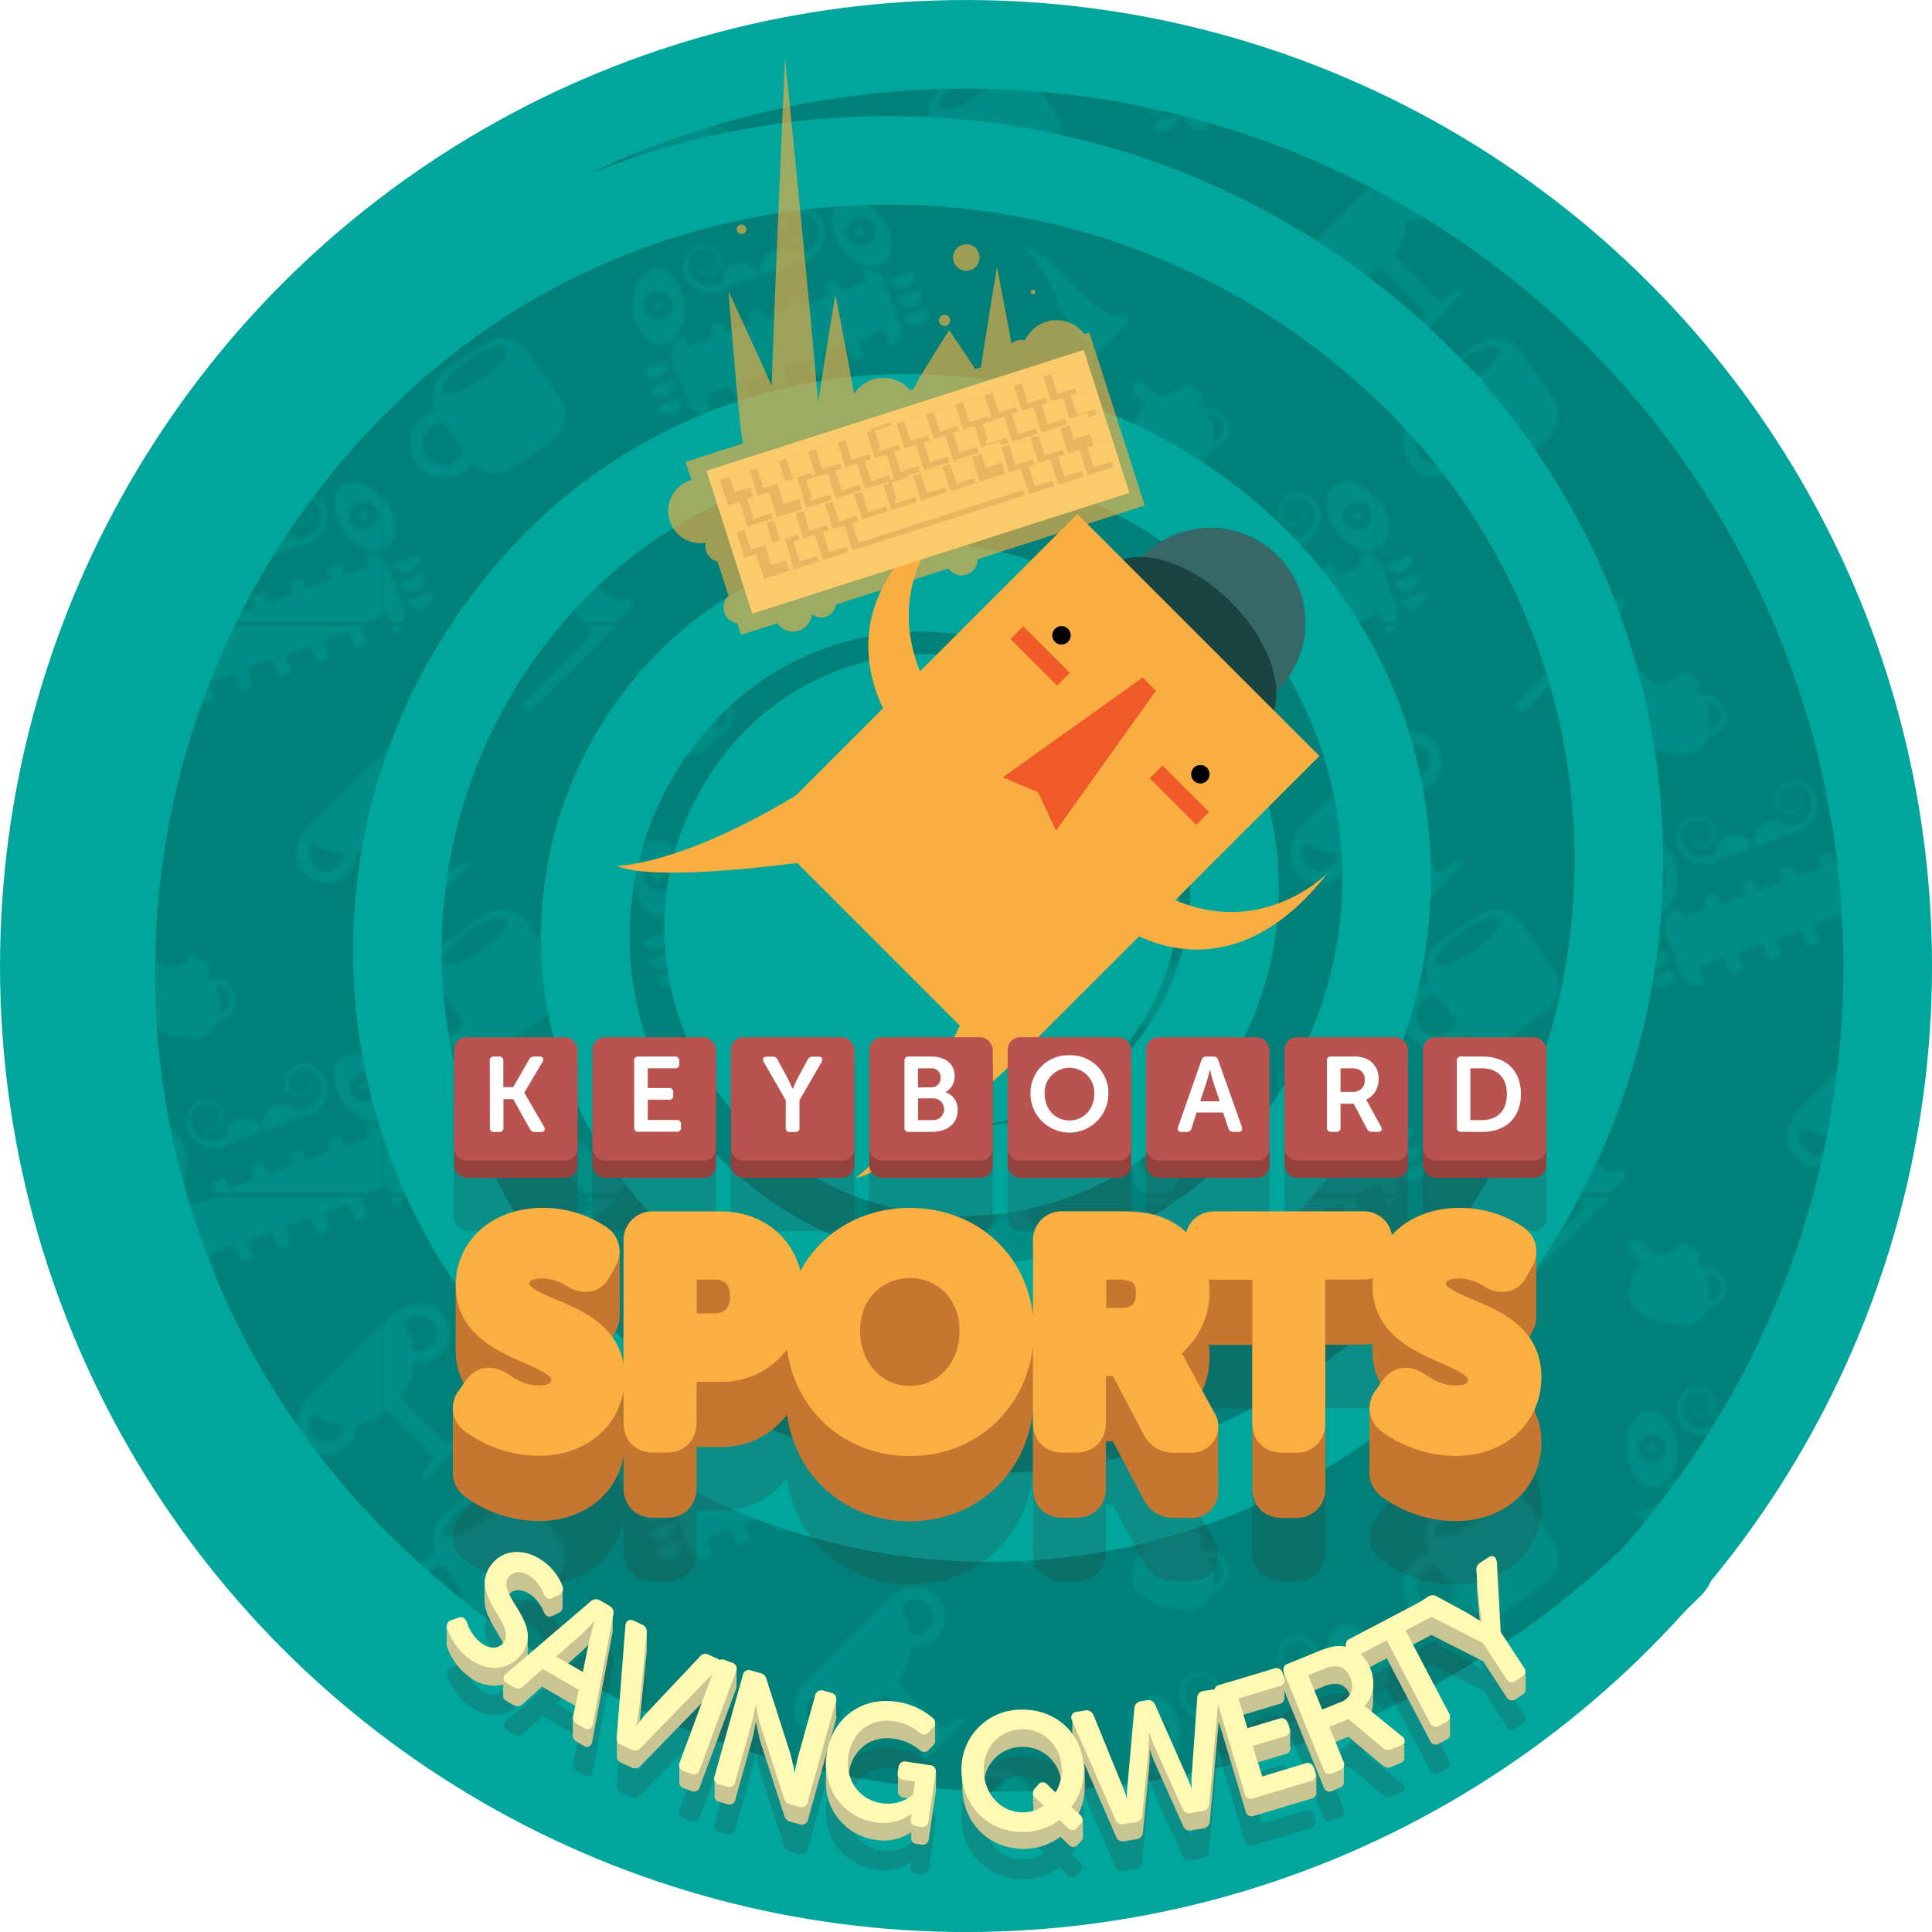 <svg id="Layer_1" data-name="Layer 1" xmlns="http://www.w3.org/2000/svg" xmlns:xlink="http://www.w3.org/1999/xlink" viewBox="0 0 503.73 503.73"><defs><style>.cls-1,.cls-5{fill:none;}.cls-2{fill:#00a69c;}.cls-3{fill:#008078;}.cls-4{opacity:0.39;fill:url(#New_Pattern_Swatch_1);}.cls-5{stroke:#00a69c;stroke-linecap:round;stroke-miterlimit:10;stroke-width:23.11px;}.cls-6{fill:#356867;}.cls-7{fill:#1a4342;}.cls-8{fill:#f9ae41;}.cls-9{fill:#f05a29;}.cls-10{fill:#fff9b4;}.cls-11{fill:#cac795;}.cls-12{opacity:0.63;}.cls-13,.cls-15{opacity:0.21;}.cls-14,.cls-15{fill:#3c3738;}.cls-16{fill:#c57631;}.cls-17{fill:#ad7a2b;}.cls-18{fill:#faaf40;}.cls-19{fill:#95423f;}.cls-20{fill:#b85350;}.cls-21{fill:#fff;}.cls-22{fill:#c8c593;}</style><pattern id="New_Pattern_Swatch_1" data-name="New Pattern Swatch 1" width="258.8" height="148.03" patternTransform="translate(100.26 -134.86)" patternUnits="userSpaceOnUse" viewBox="0 0 258.8 148.03"><rect class="cls-1" width="258.8" height="148.03"/><path class="cls-2" d="M254,130.55l1,2.84-6.58,2.39-1-2.85L244,134.16l1,2.85-6.58,2.39-1-2.85-3.37,1.23,1,2.85L228.55,143l-1-2.85-3.37,1.23,1,2.85-6.58,2.39-1-2.85L214.2,145l1,2.85-6.58,2.4-1-2.85-.48.17a4.74,4.74,0,0,0-2.82,6.06l4.08,11.2a4.74,4.74,0,0,0,6.06,2.82l.48-.17-1.67-4.58,6.58-2.39,1.67,4.58-1.69.61,6.61-2.41-1.56.57-1.67-4.58,6.58-2.39,1.67,4.58,3.37-1.23-1.67-4.58,6.58-2.39,1.67,4.58-2.14.78,7.63-2.78-2.12.77L243.09,152l6.58-2.39,1.67,4.58,3.37-1.23L253,148.43l6.58-2.39,1.66,4.57a4.74,4.74,0,0,0,2.59-6l-4.08-11.2A4.74,4.74,0,0,0,254,130.55Z"/><path class="cls-2" d="M201.63,149.67c-3.67.31-7-3.88-7.48-9.36s2.14-10.17,5.81-10.48,7,3.88,7.48,9.36S205.3,149.36,201.63,149.67ZM202,143a3.74,3.74,0,1,0-4.79-2.23A3.74,3.74,0,0,0,202,143Z"/><circle class="cls-2" cx="200.83" cy="139.46" r="1.12" transform="translate(1.08 280.47) rotate(-70)"/><path class="cls-2" d="M259.48,128.61c-3,2.12-8,.2-11.19-4.29s-3.3-9.86-.29-12,8-.2,11.19,4.29S262.49,126.49,259.48,128.61ZM257.13,119a3.74,3.74,0,1,0-2.23,4.79A3.74,3.74,0,0,0,257.13,119Z"/><circle class="cls-2" cx="253.53" cy="120.28" r="1.12" transform="translate(53.82 317.4) rotate(-70.01)"/><path class="cls-2" d="M219.51,131.55a4.61,4.61,0,0,0,.3-.5l.26-.51,1.86,1-.28.5a7.58,7.58,0,0,1-.44.67,9.12,9.12,0,0,1-.68.84,8.77,8.77,0,0,1-1.58,1.3l8.19-3a5,5,0,0,0-9.74,1.67,6.64,6.64,0,0,0,1.64-1.34A7.24,7.24,0,0,0,219.51,131.55Z"/><path class="cls-2" d="M235.05,128.25A9.18,9.18,0,0,1,234,128a7.62,7.62,0,0,1-.77-.23l-.54-.21.79-1.95.53.23a4.61,4.61,0,0,0,.55.19,7.25,7.25,0,0,0,.77.18l.6.06a5,5,0,0,0-8.21,5.33l9.38-3.42A8.76,8.76,0,0,1,235.05,128.25Z"/><path class="cls-2" d="M214.68,136.13a8.17,8.17,0,0,0,3.55-.89c.25-.13.49-.26.71-.4a8.77,8.77,0,0,0,1.58-1.3,9.12,9.12,0,0,0,.68-.84,7.58,7.58,0,0,0,.44-.67l.28-.5-1.86-1-.26.51a4.61,4.61,0,0,1-.3.5,7.24,7.24,0,0,1-.47.63,6.64,6.64,0,0,1-1.64,1.34l-.05,0a6.33,6.33,0,0,1-2.73.81,6.4,6.4,0,0,1-3.32-.69,5.08,5.08,0,0,1-2.41-2.77,5.18,5.18,0,0,1,.19-4,4.11,4.11,0,0,1,3.3-2.3,4.31,4.31,0,0,1,2.07.32,3.53,3.53,0,0,1,.9.58,3.18,3.18,0,0,1,.65.81,3.24,3.24,0,0,1-.41,3.84,2.67,2.67,0,0,1-3.55.17,2.2,2.2,0,0,1-.72-1.61,2,2,0,0,1,.66-1.52,1.78,1.78,0,0,1,1.49-.38,1.47,1.47,0,0,1,1.1.86,1.45,1.45,0,0,1,0,1.25,1.17,1.17,0,0,1-.88.6,1.14,1.14,0,0,1-.85-.23,1,1,0,0,1-.26-1.14,1,1,0,0,0-.09.56,1,1,0,0,0,.32.61,1.21,1.21,0,0,0,.9.28,1.28,1.28,0,0,0,1-.62,1.61,1.61,0,0,0,.11-1.39,1.7,1.7,0,0,0-1.22-1,2.07,2.07,0,0,0-1.76.37,2.54,2.54,0,0,0-.07,3.75,3.25,3.25,0,0,0,4.34,0,3.5,3.5,0,0,0,.43-.47l.19-.27.14-.25a4.46,4.46,0,0,0,.38-1.22,4.17,4.17,0,0,0-.43-2.52,4.07,4.07,0,0,0-.78-1.06,4.56,4.56,0,0,0-1.07-.76,5.23,5.23,0,0,0-6.92,2.24,6.52,6.52,0,0,0-.45,5,6.6,6.6,0,0,0,3,3.73A8.11,8.11,0,0,0,214.68,136.13Z"/><path class="cls-2" d="M234.56,126.07a4.61,4.61,0,0,1-.55-.19l-.53-.23-.79,1.95.54.21a7.62,7.62,0,0,0,.77.23,9.18,9.18,0,0,0,1.06.2,8.76,8.76,0,0,0,2,0c.26,0,.53-.08.8-.15a8.16,8.16,0,0,0,5.81-5.06,6.6,6.6,0,0,0-.09-4.8,6.52,6.52,0,0,0-3.57-3.56,5.22,5.22,0,0,0-6.74,2.74,4.55,4.55,0,0,0-.33,1.27,4.07,4.07,0,0,0,.08,1.32,4.17,4.17,0,0,0,1.29,2.2,4.47,4.47,0,0,0,1.08.69l.27.1.32.09a3.5,3.5,0,0,0,.63.08A3.25,3.25,0,0,0,240,120.4a2.54,2.54,0,0,0-2.47-2.83,2.07,2.07,0,0,0-1.58.84,1.7,1.7,0,0,0-.27,1.58,1.61,1.61,0,0,0,1,1,1.28,1.28,0,0,0,1.16-.16,1.21,1.21,0,0,0,.5-.79,1,1,0,0,0-.15-.68,1,1,0,0,0-.43-.37,1,1,0,0,1,.53,1,1.14,1.14,0,0,1-.5.73,1.17,1.17,0,0,1-1.06.11,1.45,1.45,0,0,1-.84-.93,1.47,1.47,0,0,1,.29-1.36,1.78,1.78,0,0,1,1.39-.67,2,2,0,0,1,1.49.74,2.2,2.2,0,0,1,.49,1.7,2.68,2.68,0,0,1-2.83,2.15,3.24,3.24,0,0,1-2.78-2.68,3.19,3.19,0,0,1,0-1,3.52,3.52,0,0,1,.31-1,4.31,4.31,0,0,1,1.38-1.58,4.11,4.11,0,0,1,4-.36,5.18,5.18,0,0,1,2.7,2.93,5.08,5.08,0,0,1-.07,3.67,6.41,6.41,0,0,1-2.1,2.67,6.38,6.38,0,0,1-4.18,1.23l-.6-.06A7.25,7.25,0,0,1,234.56,126.07Z"/><path class="cls-2" d="M215.58,102.74c-1.67,5.64-6.63,5.59-12.27,3.92s-9.84-4.31-8.17-10a10.66,10.66,0,1,1,20.44,6Z"/><path class="cls-2" d="M199.69,92.55l-4.33-4.15a1.87,1.87,0,0,1-.05-2.64h0a1.87,1.87,0,0,1,2.64-.05l4.33,4.15a1.87,1.87,0,0,1,.05,2.64h0A1.87,1.87,0,0,1,199.69,92.55Z"/><path class="cls-2" d="M220,99.14a5.37,5.37,0,1,0-6.67,3.63A5.37,5.37,0,0,0,220,99.14Zm-1.4-.41A3.91,3.91,0,1,1,216,93.87,3.91,3.91,0,0,1,218.6,98.73Z"/><ellipse class="cls-2" cx="208.56" cy="90.14" rx="4.89" ry="2.83" transform="translate(-16.99 62.78) rotate(-16.46)"/><circle class="cls-2" cx="209.19" cy="87.38" r="1.45" transform="translate(-16.18 62.84) rotate(-16.46)"/><path class="cls-2" d="M-4.81,130.55l1,2.84-6.58,2.39-1-2.85-3.37,1.23,1,2.85-6.58,2.39-1-2.85-3.37,1.23,1,2.85L-30.25,143l-1-2.85-3.37,1.23,1,2.85-6.58,2.39-1-2.85L-44.6,145l1,2.85-6.58,2.4-1-2.85-.48.17a4.74,4.74,0,0,0-2.82,6.06l4.08,11.2a4.74,4.74,0,0,0,6.06,2.82l.48-.17-1.67-4.58,6.58-2.39,1.67,4.58-1.69.61,6.61-2.41-1.56.57-1.67-4.58,6.58-2.39,1.67,4.58,3.37-1.23-1.67-4.58,6.58-2.39,1.67,4.58-2.14.78,7.63-2.78-2.12.77L-15.7,152l6.58-2.39,1.67,4.58L-4.09,153l-1.67-4.58L.82,146l1.66,4.57a4.74,4.74,0,0,0,2.59-6L1,133.45A4.74,4.74,0,0,0-4.81,130.55Z"/><path class="cls-2" d="M.69,128.61c-3,2.12-8,.2-11.19-4.29s-3.3-9.86-.29-12,8-.2,11.19,4.29S3.7,126.49.69,128.61ZM-1.66,119a3.74,3.74,0,0,0-4.79-2.23,3.74,3.74,0,0,0-2.23,4.79A3.74,3.74,0,0,0-3.9,123.8,3.74,3.74,0,0,0-1.66,119Z"/><path class="cls-2" d="M6.73,134.85a3.45,3.45,0,0,0,2.06-4.42l-6.48,2.36A3.45,3.45,0,0,0,6.73,134.85Z"/><path class="cls-2" d="M8.49,139.68a3.45,3.45,0,0,0,2.06-4.42l-6.48,2.36A3.45,3.45,0,0,0,8.49,139.68Z"/><path class="cls-2" d="M10.25,144.51a3.45,3.45,0,0,0,2.06-4.42l-6.48,2.36A3.45,3.45,0,0,0,10.25,144.51Z"/><path class="cls-2" d="M64.67,143.85c-13.8-3.79-16.55-17.55-29.26-20.29,10.3,6.11,10.28,21.69,19.7,27Z"/><path class="cls-2" d="M36.48,169.89h0a1.52,1.52,0,0,1,0-2.15l25.63-25.63a1.52,1.52,0,0,1,2.15,0h0a1.52,1.52,0,0,1,0,2.15L38.63,169.89A1.52,1.52,0,0,1,36.48,169.89Z"/><path class="cls-2" d="M37.4,77.54l8.23,11.89a8.22,8.22,0,0,1-2.07,11.41l-10,6.91a8.22,8.22,0,0,1-11.41-2.07L13.94,93.79A8.22,8.22,0,0,1,16,82.38l10-6.91A8.22,8.22,0,0,1,37.4,77.54Zm-5.85-.87c-.94-1.36-5.37.07-9.89,3.2S14.25,86.64,15.19,88a1.15,1.15,0,0,0,.65.42c1.62.47,5.39-1,9.23-3.62s6.5-5.68,6.64-7.37A1.15,1.15,0,0,0,31.55,76.67Z"/><path class="cls-2" d="M22.79,96.52a8.9,8.9,0,1,0-2.25,12.39A8.91,8.91,0,0,0,22.79,96.52ZM20,98.47a5.48,5.48,0,1,1-7.63-1.39A5.49,5.49,0,0,1,20,98.47Z"/><polygon class="cls-2" points="261.05 2.67 261.05 2.67 258.7 3.52 261.05 2.67"/><path class="cls-2" d="M254-17.48l1,2.84-6.58,2.39-1-2.85L244-13.88l1,2.85-6.58,2.39-1-2.85-3.37,1.23,1,2.85L228.55-5l-1-2.85-3.37,1.23,1,2.85L218.6-1.39l-1-2.85L214.2-3l1,2.85-6.58,2.4-1-2.85-.48.17a4.74,4.74,0,0,0-2.82,6.06l4.08,11.2a4.74,4.74,0,0,0,6.06,2.82l.48-.17-1.67-4.58,6.58-2.39,1.67,4.58-1.69.61,6.61-2.41-1.56.57-1.67-4.58,6.58-2.39,1.67,4.58,3.37-1.23-1.67-4.58,6.58-2.39,1.67,4.58-2.14.78,7.63-2.78-2.12.77L243.09,4l6.58-2.39,1.67,4.58L254.71,5,253,.39,259.62-2l1.66,4.57a4.74,4.74,0,0,0,2.59-6l-4.08-11.2A4.74,4.74,0,0,0,254-17.48Z"/><path class="cls-2" d="M201.63,1.64c-3.67.31-7-3.88-7.48-9.36S196.29-17.89,200-18.2s7,3.88,7.48,9.36S205.3,1.33,201.63,1.64ZM202-5a3.74,3.74,0,0,0,2.23-4.79A3.74,3.74,0,0,0,199.49-12a3.74,3.74,0,0,0-2.23,4.79A3.74,3.74,0,0,0,202-5Z"/><path class="cls-2" d="M201,10.32A3.45,3.45,0,0,0,203,5.9l-6.48,2.36A3.45,3.45,0,0,0,201,10.32Z"/><path class="cls-2" d="M202.72,15.15a3.45,3.45,0,0,0,2.06-4.42l-6.48,2.36A3.45,3.45,0,0,0,202.72,15.15Z"/><path class="cls-2" d="M204.48,20a3.45,3.45,0,0,0,2.06-4.42l-6.48,2.36A3.45,3.45,0,0,0,204.48,20Z"/><path class="cls-2" d="M261.45,29.84a17.17,17.17,0,1,1-24.28,24.28"/><path class="cls-2" d="M275.09,67.88h0a2.39,2.39,0,0,1-3.37,0l-16.4-16.4a2.39,2.39,0,0,1,0-3.37h0a2.39,2.39,0,0,1,3.37,0l16.4,16.4A2.39,2.39,0,0,1,275.09,67.88Z"/><path class="cls-2" d="M249.42,53.82a7.82,7.82,0,1,0,0,11.06A7.83,7.83,0,0,0,249.42,53.82Zm-2.29,2.29a4.58,4.58,0,1,1-6.48,0A4.59,4.59,0,0,1,247.13,56.11Z"/><polygon class="cls-2" points="131.65 76.69 131.65 76.69 129.31 77.54 131.65 76.69"/><path class="cls-2" d="M124.59,56.53l1,2.84L119,61.77l-1-2.85-3.37,1.23,1,2.85-6.58,2.39-1-2.85-3.37,1.23,1,2.85L99.15,69l-1-2.85-3.37,1.23,1,2.85L89.2,72.63l-1-2.85L84.8,71l1,2.85-6.58,2.4-1-2.85-.48.17a4.74,4.74,0,0,0-2.82,6.06L79,90.83A4.74,4.74,0,0,0,85,93.65l.48-.17-1.67-4.58,6.58-2.39,1.67,4.58-1.69.61L97,89.29l-1.56.57L93.8,85.27l6.58-2.39,1.67,4.58,3.37-1.23-1.67-4.58,6.58-2.39L112,83.84l-2.14.78,7.63-2.78-2.12.77L113.7,78l6.58-2.39,1.67,4.58L125.31,79l-1.67-4.58L130.22,72l1.66,4.57a4.74,4.74,0,0,0,2.59-6l-4.08-11.2A4.74,4.74,0,0,0,124.59,56.53Z"/><path class="cls-2" d="M72.23,75.65c-3.67.31-7-3.88-7.48-9.36s2.14-10.17,5.81-10.48,7,3.88,7.48,9.36S75.9,75.34,72.23,75.65ZM72.65,69a3.74,3.74,0,1,0-4.79-2.23A3.74,3.74,0,0,0,72.65,69Z"/><circle class="cls-2" cx="71.43" cy="65.44" r="1.12" transform="translate(-14.5 110.18) rotate(-70)"/><path class="cls-2" d="M130.08,54.6c-3,2.12-8,.2-11.19-4.29s-3.3-9.86-.29-12,8-.2,11.19,4.29S133.09,52.47,130.08,54.6ZM127.74,45a3.74,3.74,0,1,0-2.23,4.79A3.74,3.74,0,0,0,127.74,45Z"/><circle class="cls-2" cx="124.14" cy="46.26" r="1.12" transform="translate(38.22 147.1) rotate(-70.01)"/><path class="cls-2" d="M90.11,57.53a4.61,4.61,0,0,0,.3-.5l.26-.51,1.86,1-.28.5a7.58,7.58,0,0,1-.44.67,9.12,9.12,0,0,1-.68.84,8.77,8.77,0,0,1-1.58,1.3l8.19-3A5,5,0,0,0,88,59.5a6.64,6.64,0,0,0,1.64-1.34A7.24,7.24,0,0,0,90.11,57.53Z"/><path class="cls-2" d="M105.66,54.23a9.18,9.18,0,0,1-1.06-.2,7.62,7.62,0,0,1-.77-.23l-.54-.21.79-1.95.53.23a4.61,4.61,0,0,0,.55.19,7.25,7.25,0,0,0,.77.18l.6.06a5,5,0,0,0-8.21,5.33l9.38-3.42A8.76,8.76,0,0,1,105.66,54.23Z"/><path class="cls-2" d="M85.29,62.11a8.17,8.17,0,0,0,3.55-.89c.25-.13.49-.26.71-.4a8.77,8.77,0,0,0,1.58-1.3,9.12,9.12,0,0,0,.68-.84,7.58,7.58,0,0,0,.44-.67l.28-.5-1.86-1-.26.51a4.61,4.61,0,0,1-.3.5,7.24,7.24,0,0,1-.47.63A6.64,6.64,0,0,1,88,59.5l-.05,0a6.33,6.33,0,0,1-2.73.81,6.4,6.4,0,0,1-3.32-.69,5.08,5.08,0,0,1-2.41-2.77,5.18,5.18,0,0,1,.19-4A4.11,4.11,0,0,1,83,50.6a4.31,4.31,0,0,1,2.07.32,3.53,3.53,0,0,1,.9.58,3.18,3.18,0,0,1,.65.81,3.24,3.24,0,0,1-.41,3.84,2.67,2.67,0,0,1-3.55.17,2.2,2.2,0,0,1-.72-1.61,2,2,0,0,1,.66-1.52,1.78,1.78,0,0,1,1.49-.38,1.47,1.47,0,0,1,1.1.86,1.45,1.45,0,0,1,0,1.25,1.17,1.17,0,0,1-.88.6,1.14,1.14,0,0,1-.85-.23,1,1,0,0,1-.26-1.14,1,1,0,0,0-.09.56,1,1,0,0,0,.32.61,1.21,1.21,0,0,0,.9.28,1.28,1.28,0,0,0,1-.62,1.61,1.61,0,0,0,.11-1.39,1.7,1.7,0,0,0-1.22-1,2.07,2.07,0,0,0-1.76.37,2.54,2.54,0,0,0-.07,3.75,3.25,3.25,0,0,0,4.34,0,3.5,3.5,0,0,0,.43-.47l.19-.27.14-.25a4.46,4.46,0,0,0,.38-1.22,4.17,4.17,0,0,0-.43-2.52,4.07,4.07,0,0,0-.78-1.06,4.56,4.56,0,0,0-1.07-.76,5.23,5.23,0,0,0-6.92,2.24,6.52,6.52,0,0,0-.45,5,6.6,6.6,0,0,0,3,3.73A8.11,8.11,0,0,0,85.29,62.11Z"/><path class="cls-2" d="M105.16,52.05a4.61,4.61,0,0,1-.55-.19l-.53-.23-.79,1.95.54.21a7.62,7.62,0,0,0,.77.23,9.18,9.18,0,0,0,1.06.2,8.76,8.76,0,0,0,2,0c.26,0,.53-.08.8-.15A8.16,8.16,0,0,0,114.31,49a6.6,6.6,0,0,0-.09-4.8,6.52,6.52,0,0,0-3.57-3.56,5.22,5.22,0,0,0-6.74,2.74,4.55,4.55,0,0,0-.33,1.27,4.07,4.07,0,0,0,.08,1.32,4.17,4.17,0,0,0,1.29,2.2,4.47,4.47,0,0,0,1.08.69l.27.1.32.09a3.5,3.5,0,0,0,.63.08,3.25,3.25,0,0,0,3.36-2.76,2.54,2.54,0,0,0-2.47-2.83,2.07,2.07,0,0,0-1.58.84,1.7,1.7,0,0,0-.27,1.58,1.61,1.61,0,0,0,1,1,1.28,1.28,0,0,0,1.16-.16,1.21,1.21,0,0,0,.5-.79,1,1,0,0,0-.15-.68,1,1,0,0,0-.43-.37,1,1,0,0,1,.53,1,1.14,1.14,0,0,1-.5.73,1.17,1.17,0,0,1-1.06.11,1.45,1.45,0,0,1-.84-.93,1.47,1.47,0,0,1,.29-1.36,1.78,1.78,0,0,1,1.39-.67,2,2,0,0,1,1.49.74,2.2,2.2,0,0,1,.49,1.7,2.68,2.68,0,0,1-2.83,2.15,3.24,3.24,0,0,1-2.78-2.68,3.19,3.19,0,0,1,0-1,3.52,3.52,0,0,1,.31-1,4.31,4.31,0,0,1,1.38-1.58,4.11,4.11,0,0,1,4-.36,5.18,5.18,0,0,1,2.7,2.93,5.08,5.08,0,0,1-.07,3.67,6.41,6.41,0,0,1-2.1,2.67,6.38,6.38,0,0,1-4.18,1.23l-.6-.06A7.25,7.25,0,0,1,105.16,52.05Z"/><path class="cls-2" d="M136.13,60.83a3.45,3.45,0,0,0,2.06-4.42l-6.48,2.36A3.45,3.45,0,0,0,136.13,60.83Z"/><path class="cls-2" d="M137.89,65.66A3.45,3.45,0,0,0,140,61.25l-6.48,2.36A3.45,3.45,0,0,0,137.89,65.66Z"/><path class="cls-2" d="M139.65,70.5a3.45,3.45,0,0,0,2.06-4.42l-6.48,2.36A3.45,3.45,0,0,0,139.65,70.5Z"/><path class="cls-2" d="M71.57,84.33a3.45,3.45,0,0,0,2.06-4.42l-6.48,2.36A3.45,3.45,0,0,0,71.57,84.33Z"/><path class="cls-2" d="M73.33,89.17a3.45,3.45,0,0,0,2.06-4.42l-6.48,2.36A3.45,3.45,0,0,0,73.33,89.17Z"/><path class="cls-2" d="M75.09,94a3.45,3.45,0,0,0,2.06-4.42l-6.48,2.36A3.45,3.45,0,0,0,75.09,94Z"/><path class="cls-2" d="M194.07,69.84c-13.8-3.79-16.55-17.55-29.26-20.29,10.3,6.11,10.28,21.69,19.7,27Z"/><path class="cls-2" d="M165.88,95.88h0a1.52,1.52,0,0,1,0-2.15L191.51,68.1a1.52,1.52,0,0,1,2.15,0h0a1.52,1.52,0,0,1,0,2.15L168,95.88A1.52,1.52,0,0,1,165.88,95.88Z"/><path class="cls-2" d="M166.8,3.52,175,15.41A8.22,8.22,0,0,1,173,26.82l-10,6.91a8.22,8.22,0,0,1-11.41-2.07l-8.23-11.89a8.22,8.22,0,0,1,2.07-11.41l10-6.91A8.22,8.22,0,0,1,166.8,3.52ZM161,2.66c-.94-1.36-5.37.07-9.89,3.2s-7.42,6.77-6.47,8.13a1.15,1.15,0,0,0,.65.42c1.62.47,5.39-1,9.23-3.62s6.5-5.68,6.64-7.37A1.15,1.15,0,0,0,161,2.66Z"/><path class="cls-2" d="M152.19,22.51a8.9,8.9,0,1,0-2.25,12.39A8.91,8.91,0,0,0,152.19,22.51Zm-2.81,1.95a5.48,5.48,0,1,1-7.63-1.39A5.49,5.49,0,0,1,149.38,24.45Z"/><path class="cls-2" d="M86.18,28.73c-1.67,5.64-6.63,5.59-12.27,3.92s-9.84-4.31-8.17-10a10.66,10.66,0,1,1,20.44,6Z"/><path class="cls-2" d="M70.29,18.54,66,14.39a1.87,1.87,0,0,1-.05-2.64h0a1.87,1.87,0,0,1,2.64-.05l4.33,4.15a1.87,1.87,0,0,1,.05,2.64h0A1.87,1.87,0,0,1,70.29,18.54Z"/><path class="cls-2" d="M90.6,25.12a5.37,5.37,0,1,0-6.67,3.63A5.37,5.37,0,0,0,90.6,25.12Zm-1.4-.41a3.91,3.91,0,1,1-2.64-4.85A3.91,3.91,0,0,1,89.2,24.71Z"/><ellipse class="cls-2" cx="79.17" cy="16.13" rx="4.89" ry="2.83" transform="translate(-1.33 23.09) rotate(-16.46)"/><circle class="cls-2" cx="79.79" cy="13.36" r="1.45" transform="translate(-0.52 23.15) rotate(-16.46)"/><path class="cls-2" d="M132,103.86a17.17,17.17,0,1,1-24.28,24.28"/><path class="cls-2" d="M139.81,148c-1.06-1.06.8-4.64,4.15-8s6.93-5.21,8-4.15"/><path class="cls-2" d="M145.69,141.9h0a2.39,2.39,0,0,1-3.37,0l-16.4-16.4a2.39,2.39,0,0,1,0-3.37h0a2.39,2.39,0,0,1,3.37,0l16.4,16.4A2.39,2.39,0,0,1,145.69,141.9Z"/><path class="cls-2" d="M120,127.84a7.82,7.82,0,1,0,0,11.06A7.83,7.83,0,0,0,120,127.84Zm-2.29,2.29a4.58,4.58,0,1,1-6.48,0A4.59,4.59,0,0,1,117.73,130.13Z"/><path class="cls-2" d="M143.94,103.92a7.82,7.82,0,1,0,0,11.06A7.83,7.83,0,0,0,143.94,103.92Zm-2.29,2.29a4.58,4.58,0,1,1-6.48,0A4.59,4.59,0,0,1,141.65,106.21Z"/><polygon class="cls-2" points="2.25 2.67 2.25 2.67 -0.09 3.52 2.25 2.67"/><path class="cls-2" d="M-4.81-17.48l1,2.84-6.58,2.39-1-2.85-3.37,1.23,1,2.85L-20.3-8.63l-1-2.85-3.37,1.23,1,2.85L-30.25-5l-1-2.85-3.37,1.23,1,2.85-6.58,2.39-1-2.85L-44.6-3l1,2.85-6.58,2.4-1-2.85-.48.17a4.74,4.74,0,0,0-2.82,6.06l4.08,11.2a4.74,4.74,0,0,0,6.06,2.82l.48-.17-1.67-4.58L-39,12.48l1.67,4.58-1.69.61,6.61-2.41-1.56.57-1.67-4.58L-29,8.86l1.67,4.58L-24,12.22l-1.67-4.58,6.58-2.39,1.67,4.58-2.14.78,7.63-2.78L-14,8.6-15.7,4l6.58-2.39L-7.45,6.2-4.09,5-5.75.39.82-2,2.49,2.57a4.74,4.74,0,0,0,2.59-6L1-14.59A4.74,4.74,0,0,0-4.81-17.48Z"/><path class="cls-2" d="M64.67-4.18C50.87-8,48.12-21.73,35.41-24.47c10.3,6.11,10.28,21.69,19.7,27Z"/><path class="cls-2" d="M36.48,21.86h0a1.52,1.52,0,0,1,0-2.15L62.11-5.92a1.52,1.52,0,0,1,2.15,0h0a1.52,1.52,0,0,1,0,2.15L38.63,21.86A1.52,1.52,0,0,1,36.48,21.86Z"/><path class="cls-2" d="M2.65,29.84a17.17,17.17,0,0,1,0,24.28,17.17,17.17,0,0,1-24.28,0"/><path class="cls-2" d="M10.41,74c-1.06-1.06.8-4.64,4.15-8s6.93-5.21,8-4.15"/><path class="cls-2" d="M16.29,67.88h0a2.39,2.39,0,0,1-3.37,0l-16.4-16.4a2.39,2.39,0,0,1,0-3.37h0a2.39,2.39,0,0,1,3.37,0l16.4,16.4A2.39,2.39,0,0,1,16.29,67.88Z"/><path class="cls-2" d="M14.54,29.9a7.82,7.82,0,1,0,0,11.06A7.83,7.83,0,0,0,14.54,29.9Zm-2.29,2.29a4.58,4.58,0,1,1-6.48,0A4.59,4.59,0,0,1,12.25,32.19Z"/></pattern></defs><title>keyboard_sports_logo</title><circle class="cls-3" cx="251.87" cy="251.87" r="240.31"/><circle class="cls-4" cx="251.87" cy="251.87" r="240.31"/><circle class="cls-5" cx="251.87" cy="251.87" r="240.31"/><path class="cls-5" d="M458.18,419.57c-94.63,94.63-248.05,94.63-342.68,0-85.17-85.17-85.17-223.25,0-308.41,76.65-76.65,200.92-76.65,277.57,0a176.65,176.65,0,0,1,0,249.81,159,159,0,0,1-224.83,0,143.08,143.08,0,0,1,0-202.35,128.77,128.77,0,0,1,182.11,0,115.9,115.9,0,0,1,0,163.9,104.31,104.31,0,0,1-147.51,0,93.88,93.88,0,0,1,0-132.76,84.49,84.49,0,0,1,119.49,0,76,76,0,0,1,0,107.54,68.44,68.44,0,0,1-96.78,0,61.59,61.59,0,0,1,0-87.1,55.43,55.43,0,0,1,78.39,0,49.89,49.89,0,0,1,0,70.55,44.9,44.9,0,0,1-63.5,0,40.41,40.41,0,0,1,0-57.15,36.37,36.37,0,0,1,51.43,0,32.73,32.73,0,0,1,0,46.29,29.46,29.46,0,0,1-41.66,0,26.51,26.51,0,0,1,0-37.5,23.86,23.86,0,0,1,33.75,0,21.48,21.48,0,0,1,0,30.37" transform="translate(-22.74 -11.86)"/><path class="cls-6" d="M356.6,191.05c-9.67,9.67-18.42,2.73-28.09-6.94S311.9,165.7,321.57,156a24.77,24.77,0,0,1,35,35Z" transform="translate(-22.74 -11.86)"/><ellipse class="cls-7" cx="331.84" cy="180.79" rx="16.81" ry="29" transform="translate(-53.39 275.73) rotate(-45)"/><rect class="cls-8" x="249.56" y="160.44" width="89.26" height="115.99" transform="translate(217.88 -155.91) rotate(45)"/><rect class="cls-9" x="285.36" y="180.53" width="17.18" height="4.73" transform="translate(192.68 -166.15) rotate(45)"/><rect class="cls-9" x="321.66" y="216.83" width="17.18" height="4.73" transform="translate(228.98 -181.19) rotate(45)"/><circle cx="299.51" cy="177.52" r="2.41" transform="translate(-60.55 251.91) rotate(-45)"/><circle cx="335.72" cy="213.73" r="2.41" transform="translate(-75.55 288.13) rotate(-45)"/><polygon class="cls-9" points="297.93 176.64 261.44 202.69 270.65 206.57 275.33 216.58 301.38 180.09 297.93 176.64"/><path class="cls-9" d="M294,215.13" transform="translate(-22.74 -11.86)"/><path class="cls-8" d="M254.66,199.51s-20.57-29.93,17.66-54.45c0,0-21.64,17.31-8.3,45.08" transform="translate(-22.74 -11.86)"/><path class="cls-8" d="M313.15,252.07s28,23.18,55.82-12.69c0,0-19.19,20-45.65,4.2" transform="translate(-22.74 -11.86)"/><path class="cls-8" d="M231.43,236.74s-38,5.35-47.93.84c0,0,16.81.29,49.41-19.93" transform="translate(-22.74 -11.86)"/><path class="cls-8" d="M284.74,291s-28.21,26-38.93,28c0,0,14-9.33,29.29-44.51" transform="translate(-22.74 -11.86)"/><rect class="cls-10" x="210.48" y="117.94" width="103.21" height="39.07" transform="translate(-52.19 74.64) rotate(-17.76)"/><rect class="cls-10" x="210.48" y="117.94" width="103.21" height="39.07" transform="translate(-52.19 74.64) rotate(-17.76)"/><rect class="cls-11" x="212.08" y="136.55" width="5.47" height="5.47" transform="translate(-55 60.32) rotate(-17.76)"/><path class="cls-11" d="M212.57,143.66,210.45,137l6.62-2.12,2.12,6.62ZM212.3,138l1.22,3.81,3.81-1.22-1.22-3.81Z" transform="translate(-22.74 -11.86)"/><rect class="cls-11" x="219.75" y="134.1" width="5.47" height="5.47" transform="translate(-53.88 62.52) rotate(-17.76)"/><path class="cls-11" d="M220.24,141.2l-2.12-6.62,6.62-2.12,2.12,6.62Zm-.27-5.66,1.22,3.81,3.81-1.22-1.22-3.81Z" transform="translate(-22.74 -11.86)"/><rect class="cls-11" x="227.41" y="131.64" width="5.47" height="5.47" transform="translate(-52.77 64.76) rotate(-17.76)"/><path class="cls-11" d="M227.9,138.75l-2.12-6.62L232.4,130l2.12,6.62Zm-.27-5.66,1.22,3.81,3.81-1.22-1.22-3.81Z" transform="translate(-22.74 -11.86)"/><rect class="cls-11" x="235.08" y="129.18" width="5.47" height="5.47" transform="translate(-51.65 66.96) rotate(-17.76)"/><path class="cls-11" d="M235.57,136.29l-2.12-6.62,6.62-2.12,2.12,6.62Zm-.27-5.66,1.22,3.81,3.81-1.22-1.22-3.81Z" transform="translate(-22.74 -11.86)"/><rect class="cls-11" x="242.75" y="126.73" width="5.47" height="5.47" transform="translate(-50.53 69.18) rotate(-17.76)"/><path class="cls-11" d="M243.24,133.83l-2.12-6.62,6.62-2.12,2.12,6.62Zm-.27-5.66,1.22,3.81,3.81-1.22-1.22-3.81Z" transform="translate(-22.74 -11.86)"/><rect class="cls-11" x="250.41" y="124.27" width="5.47" height="5.47" transform="matrix(0.95, -0.31, 0.31, 0.95, -49.42, 71.41)"/><path class="cls-11" d="M250.9,131.38l-2.12-6.62,6.62-2.12,2.12,6.62Zm-.27-5.66,1.22,3.81,3.81-1.22-1.22-3.81Z" transform="translate(-22.74 -11.86)"/><rect class="cls-11" x="258.08" y="121.82" width="5.47" height="5.47" transform="translate(-48.31 73.63) rotate(-17.76)"/><path class="cls-11" d="M258.57,128.92l-2.12-6.62,6.62-2.12,2.12,6.62Zm-.27-5.66,1.22,3.81,3.81-1.22L262.11,122Z" transform="translate(-22.74 -11.86)"/><rect class="cls-11" x="265.75" y="119.36" width="5.47" height="5.47" transform="translate(-47.19 75.85) rotate(-17.76)"/><path class="cls-11" d="M266.24,126.47l-2.12-6.62,6.62-2.12,2.12,6.62ZM266,120.8l1.22,3.81,3.81-1.22-1.22-3.81Z" transform="translate(-22.74 -11.86)"/><rect class="cls-11" x="273.42" y="116.9" width="5.47" height="5.47" transform="translate(-46.08 78.07) rotate(-17.76)"/><path class="cls-11" d="M273.9,124l-2.12-6.62,6.61-2.12,2.12,6.62Zm-.27-5.66,1.22,3.81,3.81-1.22-1.22-3.81Z" transform="translate(-22.74 -11.86)"/><rect class="cls-11" x="281.08" y="114.45" width="5.47" height="5.47" transform="translate(-44.96 80.32) rotate(-17.76)"/><path class="cls-11" d="M281.57,121.55l-2.12-6.62,6.61-2.12,2.12,6.62Zm-.27-5.66,1.22,3.81,3.81-1.22-1.22-3.81Z" transform="translate(-22.74 -11.86)"/><rect class="cls-11" x="288.75" y="111.99" width="5.47" height="5.47" transform="translate(-43.85 82.54) rotate(-17.76)"/><path class="cls-11" d="M289.24,119.1l-2.12-6.62,6.61-2.12,2.12,6.62Zm-.27-5.66,1.22,3.81L294,116l-1.22-3.81Z" transform="translate(-22.74 -11.86)"/><rect class="cls-11" x="296.42" y="109.54" width="5.47" height="5.47" transform="translate(-42.73 84.74) rotate(-17.76)"/><path class="cls-11" d="M296.91,116.64,294.79,110l6.61-2.12,2.12,6.62Zm-.27-5.66,1.22,3.81,3.81-1.22-1.22-3.81Z" transform="translate(-22.74 -11.86)"/><rect class="cls-11" x="217.18" y="142.08" width="5.47" height="5.47" transform="translate(-56.44 62.13) rotate(-17.76)"/><path class="cls-11" d="M217.66,149.18l-2.12-6.62,6.62-2.12,2.12,6.62Zm-.27-5.66,1.22,3.81,3.81-1.22-1.22-3.81Z" transform="translate(-22.74 -11.86)"/><rect class="cls-11" x="224.84" y="139.62" width="5.47" height="5.47" transform="translate(-55.33 64.36) rotate(-17.76)"/><path class="cls-11" d="M225.33,146.73l-2.12-6.62,6.61-2.12,2.12,6.62Zm-.27-5.66,1.22,3.81,3.81-1.22-1.22-3.81Z" transform="translate(-22.74 -11.86)"/><rect class="cls-11" x="232.51" y="137.16" width="5.47" height="5.47" transform="matrix(0.95, -0.31, 0.31, 0.95, -54.21, 66.58)"/><path class="cls-11" d="M233,144.27l-2.12-6.62,6.61-2.12,2.12,6.62Zm-.27-5.66,1.22,3.81,3.81-1.22-1.22-3.81Z" transform="translate(-22.74 -11.86)"/><rect class="cls-11" x="240.18" y="134.71" width="5.47" height="5.47" transform="translate(-53.1 68.8) rotate(-17.76)"/><path class="cls-11" d="M240.66,141.81l-2.12-6.62,6.61-2.12,2.12,6.62Zm-.27-5.66,1.22,3.81,3.81-1.22-1.22-3.81Z" transform="translate(-22.74 -11.86)"/><rect class="cls-11" x="247.84" y="132.25" width="5.47" height="5.47" transform="translate(-51.98 71.01) rotate(-17.76)"/><path class="cls-11" d="M248.33,139.36l-2.12-6.62,6.61-2.12,2.12,6.62Zm-.27-5.66,1.22,3.81,3.81-1.22-1.22-3.81Z" transform="translate(-22.74 -11.86)"/><rect class="cls-11" x="255.51" y="129.8" width="5.47" height="5.47" transform="translate(-50.86 73.23) rotate(-17.76)"/><path class="cls-11" d="M256,136.9l-2.12-6.62,6.61-2.12,2.12,6.62Zm-.27-5.66L257,135l3.81-1.22L259.54,130Z" transform="translate(-22.74 -11.86)"/><rect class="cls-11" x="263.18" y="127.34" width="5.47" height="5.47" transform="translate(-49.75 75.45) rotate(-17.76)"/><path class="cls-11" d="M263.67,134.45l-2.12-6.62,6.61-2.12,2.12,6.62Zm-.27-5.66,1.22,3.81,3.81-1.22-1.22-3.81Z" transform="translate(-22.74 -11.86)"/><rect class="cls-11" x="270.84" y="124.89" width="5.47" height="5.47" transform="translate(-48.63 77.67) rotate(-17.76)"/><path class="cls-11" d="M271.33,132l-2.12-6.62,6.62-2.12,2.12,6.62Zm-.27-5.66,1.22,3.81,3.81-1.22-1.22-3.81Z" transform="translate(-22.74 -11.86)"/><rect class="cls-11" x="278.51" y="122.43" width="5.47" height="5.47" transform="matrix(0.95, -0.31, 0.31, 0.95, -47.52, 79.89)"/><path class="cls-11" d="M279,129.54l-2.12-6.62,6.62-2.12,2.12,6.62Zm-.27-5.66,1.22,3.81,3.81-1.22-1.22-3.81Z" transform="translate(-22.74 -11.86)"/><rect class="cls-11" x="286.18" y="119.97" width="5.47" height="5.47" transform="translate(-46.41 82.13) rotate(-17.76)"/><path class="cls-11" d="M286.67,127.08l-2.12-6.62,6.62-2.12,2.12,6.62Zm-.27-5.66,1.22,3.81,3.81-1.22-1.22-3.81Z" transform="translate(-22.74 -11.86)"/><rect class="cls-11" x="293.84" y="117.52" width="5.47" height="5.47" transform="translate(-45.29 84.33) rotate(-17.76)"/><path class="cls-11" d="M294.33,124.62,292.21,118l6.62-2.12,2.12,6.62Zm-.27-5.66,1.22,3.81,3.81-1.22-1.22-3.81Z" transform="translate(-22.74 -11.86)"/><rect class="cls-11" x="301.51" y="115.06" width="5.47" height="5.47" transform="translate(-44.18 86.56) rotate(-17.76)"/><path class="cls-11" d="M302,122.17l-2.12-6.62,6.61-2.12,2.12,6.62Zm-.27-5.66,1.22,3.81,3.81-1.22-1.22-3.81Z" transform="translate(-22.74 -11.86)"/><rect class="cls-11" x="216.44" y="150.15" width="5.47" height="5.47" transform="translate(-58.94 62.29) rotate(-17.76)"/><path class="cls-11" d="M216.92,157.25l-2.12-6.62,6.61-2.12,2.12,6.62Zm-.27-5.66,1.22,3.81,3.81-1.22-1.22-3.81Z" transform="translate(-22.74 -11.86)"/><rect class="cls-11" x="224.1" y="147.69" width="5.47" height="5.47" transform="translate(-57.82 64.5) rotate(-17.76)"/><path class="cls-11" d="M224.59,154.8l-2.12-6.62,6.61-2.12,2.12,6.62Zm-.27-5.66,1.22,3.81,3.81-1.22-1.22-3.81Z" transform="translate(-22.74 -11.86)"/><rect class="cls-11" x="231.77" y="145.24" width="5.47" height="5.47" transform="translate(-56.7 66.72) rotate(-17.76)"/><path class="cls-11" d="M232.26,152.34l-2.12-6.62,6.61-2.12,2.12,6.62Zm-.27-5.66,1.22,3.81,3.81-1.22-1.22-3.81Z" transform="translate(-22.74 -11.86)"/><rect class="cls-11" x="239.44" y="142.78" width="5.47" height="5.47" transform="translate(-55.59 68.94) rotate(-17.76)"/><path class="cls-11" d="M239.93,149.89l-2.12-6.62,6.61-2.12,2.12,6.62Zm-.27-5.66,1.22,3.81,3.81-1.22L243.47,143Z" transform="translate(-22.74 -11.86)"/><rect class="cls-11" x="247.1" y="140.32" width="5.47" height="5.47" transform="translate(-54.47 71.16) rotate(-17.76)"/><path class="cls-11" d="M247.59,147.43l-2.12-6.62,6.62-2.12,2.12,6.62Zm-.27-5.66,1.22,3.81,3.81-1.22-1.22-3.81Z" transform="translate(-22.74 -11.86)"/><rect class="cls-11" x="254.77" y="137.87" width="5.47" height="5.47" transform="matrix(0.95, -0.31, 0.31, 0.95, -53.36, 73.39)"/><path class="cls-11" d="M255.26,145l-2.12-6.62,6.62-2.12,2.12,6.62Zm-.27-5.66,1.22,3.81L260,141.9l-1.22-3.81Z" transform="translate(-22.74 -11.86)"/><rect class="cls-11" x="262.44" y="135.41" width="5.47" height="5.47" transform="translate(-52.25 75.63) rotate(-17.76)"/><path class="cls-11" d="M262.93,142.52l-2.12-6.62,6.62-2.12,2.12,6.62Zm-.27-5.66,1.22,3.81,3.81-1.22-1.22-3.81Z" transform="translate(-22.74 -11.86)"/><rect class="cls-11" x="270.1" y="132.96" width="5.47" height="5.47" transform="translate(-51.13 77.85) rotate(-17.76)"/><path class="cls-11" d="M270.59,140.06l-2.12-6.62,6.62-2.12,2.12,6.62Zm-.27-5.66,1.22,3.81,3.81-1.22-1.22-3.81Z" transform="translate(-22.74 -11.86)"/><rect class="cls-11" x="277.77" y="130.5" width="5.47" height="5.47" transform="translate(-50.02 80.05) rotate(-17.76)"/><path class="cls-11" d="M278.26,137.61,276.14,131l6.62-2.12,2.12,6.62Zm-.27-5.66,1.22,3.81,3.81-1.22-1.22-3.81Z" transform="translate(-22.74 -11.86)"/><rect class="cls-11" x="285.44" y="128.05" width="5.47" height="5.47" transform="translate(-48.9 82.28) rotate(-17.76)"/><path class="cls-11" d="M285.93,135.15l-2.12-6.62,6.62-2.12,2.12,6.62Zm-.27-5.66,1.22,3.81,3.81-1.22-1.22-3.81Z" transform="translate(-22.74 -11.86)"/><rect class="cls-11" x="293.1" y="125.59" width="5.47" height="5.47" transform="translate(-47.79 84.49) rotate(-17.76)"/><path class="cls-11" d="M293.59,132.69l-2.12-6.62,6.62-2.12,2.12,6.62Zm-.27-5.66,1.22,3.81,3.81-1.22-1.22-3.81Z" transform="translate(-22.74 -11.86)"/><rect class="cls-11" x="300.77" y="123.13" width="5.47" height="5.47" transform="translate(-46.67 86.72) rotate(-17.76)"/><path class="cls-11" d="M301.26,130.24l-2.12-6.62,6.62-2.12,2.12,6.62Zm-.27-5.66,1.22,3.81,3.81-1.22-1.22-3.81Z" transform="translate(-22.74 -11.86)"/><rect class="cls-11" x="221.53" y="155.67" width="5.47" height="5.47" transform="translate(-60.38 64.1) rotate(-17.76)"/><path class="cls-11" d="M222,162.78l-2.12-6.62,6.62-2.12,2.12,6.62Zm-.27-5.66,1.22,3.81,3.81-1.22-1.22-3.81Z" transform="translate(-22.74 -11.86)"/><rect class="cls-11" x="229.2" y="153.22" width="5.47" height="5.47" transform="translate(-59.26 66.32) rotate(-17.76)"/><path class="cls-11" d="M229.69,160.32l-2.12-6.62,6.62-2.12,2.12,6.62Zm-.27-5.66,1.22,3.81,3.81-1.22-1.22-3.81Z" transform="translate(-22.74 -11.86)"/><rect class="cls-11" x="236.86" y="150.76" width="5.47" height="5.47" transform="translate(-58.15 68.54) rotate(-17.76)"/><path class="cls-11" d="M237.35,157.87l-2.12-6.62,6.62-2.12,2.12,6.62Zm-.27-5.66,1.22,3.81,3.81-1.22L240.9,151Z" transform="translate(-22.74 -11.86)"/><polygon class="cls-11" points="264.63 123.46 259.42 125.13 259.42 125.13 256.96 125.91 256.96 125.91 251.75 127.58 251.75 127.58 241.63 130.82 241.63 130.82 236.42 132.5 236.42 132.5 221.08 137.41 222.75 142.62 238.09 137.71 238.09 137.71 243.3 136.04 243.3 136.04 253.42 132.8 253.42 132.8 258.63 131.13 258.63 131.13 266.3 128.67 264.63 123.46"/><path class="cls-11" d="M245,155.41l-2.12-6.62,44.95-14.4L290,141Zm-.27-5.66,1.22,3.81,42.15-13.5-1.22-3.81Z" transform="translate(-22.74 -11.86)"/><rect class="cls-11" x="290.53" y="133.57" width="5.47" height="5.47" transform="translate(-50.34 84.09) rotate(-17.76)"/><path class="cls-11" d="M291,140.67l-2.12-6.62,6.61-2.12,2.12,6.62Zm-.27-5.66,1.22,3.81,3.81-1.22-1.22-3.81Z" transform="translate(-22.74 -11.86)"/><rect class="cls-11" x="298.2" y="131.11" width="5.47" height="5.47" transform="translate(-49.23 86.31) rotate(-17.76)"/><path class="cls-11" d="M298.69,138.22l-2.12-6.62,6.61-2.12,2.12,6.62Zm-.27-5.66,1.22,3.81,3.81-1.22-1.22-3.81Z" transform="translate(-22.74 -11.86)"/><rect class="cls-11" x="305.87" y="128.66" width="5.47" height="5.47" transform="translate(-48.12 88.53) rotate(-17.76)"/><path class="cls-11" d="M306.35,135.76l-2.12-6.62,6.61-2.12,2.12,6.62Zm-.27-5.66,1.22,3.81,3.81-1.22-1.22-3.81Z" transform="translate(-22.74 -11.86)"/><rect class="cls-10" x="213.17" y="135.42" width="5.47" height="5.47" transform="matrix(0.95, -0.31, 0.31, 0.95, -54.6, 60.59)"/><rect class="cls-10" x="220.83" y="132.96" width="5.47" height="5.47" transform="translate(-53.48 62.8) rotate(-17.76)"/><rect class="cls-10" x="228.5" y="130.51" width="5.47" height="5.47" transform="translate(-52.37 65.03) rotate(-17.76)"/><rect class="cls-10" x="236.17" y="128.05" width="5.47" height="5.47" transform="translate(-51.25 67.24) rotate(-17.76)"/><rect class="cls-10" x="243.83" y="125.6" width="5.47" height="5.47" transform="translate(-50.14 69.46) rotate(-17.76)"/><rect class="cls-10" x="251.5" y="123.14" width="5.47" height="5.47" transform="translate(-49.02 71.69) rotate(-17.76)"/><rect class="cls-10" x="259.17" y="120.69" width="5.47" height="5.47" transform="translate(-47.91 73.91) rotate(-17.76)"/><rect class="cls-10" x="266.83" y="118.23" width="5.47" height="5.47" transform="translate(-46.79 76.13) rotate(-17.76)"/><rect class="cls-10" x="274.5" y="115.77" width="5.47" height="5.47" transform="translate(-45.68 78.35) rotate(-17.76)"/><rect class="cls-10" x="282.17" y="113.32" width="5.47" height="5.47" transform="translate(-44.57 80.59) rotate(-17.76)"/><rect class="cls-10" x="289.83" y="110.86" width="5.47" height="5.47" transform="translate(-43.45 82.81) rotate(-17.76)"/><rect class="cls-10" x="297.5" y="108.41" width="5.47" height="5.47" transform="translate(-42.34 85.02) rotate(-17.76)"/><rect class="cls-10" x="218.26" y="140.95" width="5.47" height="5.47" transform="translate(-56.04 62.41) rotate(-17.76)"/><rect class="cls-10" x="225.93" y="138.49" width="5.47" height="5.47" transform="matrix(0.95, -0.31, 0.31, 0.95, -54.93, 64.63)"/><rect class="cls-10" x="233.6" y="136.03" width="5.47" height="5.47" transform="translate(-53.81 66.86) rotate(-17.76)"/><rect class="cls-10" x="241.26" y="133.58" width="5.47" height="5.47" transform="translate(-52.7 69.08) rotate(-17.76)"/><rect class="cls-10" x="248.93" y="131.12" width="5.47" height="5.47" transform="translate(-51.58 71.29) rotate(-17.76)"/><rect class="cls-10" x="256.6" y="128.67" width="5.47" height="5.47" transform="translate(-50.47 73.5) rotate(-17.76)"/><rect class="cls-10" x="264.26" y="126.21" width="5.47" height="5.47" transform="translate(-49.35 75.73) rotate(-17.76)"/><rect class="cls-10" x="271.93" y="123.75" width="5.47" height="5.47" transform="translate(-48.24 77.94) rotate(-17.76)"/><rect class="cls-10" x="279.6" y="121.3" width="5.47" height="5.47" transform="translate(-47.12 80.16) rotate(-17.76)"/><rect class="cls-10" x="287.26" y="118.84" width="5.47" height="5.47" transform="translate(-46.01 82.41) rotate(-17.76)"/><rect class="cls-10" x="294.93" y="116.39" width="5.47" height="5.47" transform="translate(-44.89 84.61) rotate(-17.76)"/><rect class="cls-10" x="302.6" y="113.93" width="5.47" height="5.47" transform="translate(-43.78 86.83) rotate(-17.76)"/><rect class="cls-10" x="217.52" y="149.02" width="5.47" height="5.47" transform="translate(-58.54 62.57) rotate(-17.76)"/><rect class="cls-10" x="225.19" y="146.56" width="5.47" height="5.47" transform="translate(-57.42 64.77) rotate(-17.76)"/><rect class="cls-10" x="232.86" y="144.1" width="5.47" height="5.47" transform="translate(-56.31 66.99) rotate(-17.76)"/><rect class="cls-10" x="240.52" y="141.65" width="5.47" height="5.47" transform="translate(-55.19 69.22) rotate(-17.76)"/><rect class="cls-10" x="248.19" y="139.19" width="5.47" height="5.47" transform="translate(-54.08 71.44) rotate(-17.76)"/><rect class="cls-10" x="255.86" y="136.74" width="5.47" height="5.47" transform="translate(-52.96 73.66) rotate(-17.76)"/><rect class="cls-10" x="263.52" y="134.28" width="5.47" height="5.47" transform="translate(-51.85 75.9) rotate(-17.76)"/><rect class="cls-10" x="271.19" y="131.83" width="5.47" height="5.47" transform="translate(-50.74 78.13) rotate(-17.76)"/><rect class="cls-10" x="278.86" y="129.37" width="5.47" height="5.47" transform="matrix(0.95, -0.31, 0.31, 0.95, -49.62, 80.33)"/><rect class="cls-10" x="286.52" y="126.91" width="5.47" height="5.47" transform="translate(-48.51 82.55) rotate(-17.76)"/><rect class="cls-10" x="294.19" y="124.46" width="5.47" height="5.47" transform="translate(-47.39 84.77) rotate(-17.76)"/><rect class="cls-10" x="301.86" y="122" width="5.47" height="5.47" transform="matrix(0.95, -0.31, 0.31, 0.95, -46.28, 86.99)"/><rect class="cls-10" x="222.62" y="154.54" width="5.47" height="5.47" transform="matrix(0.95, -0.31, 0.31, 0.95, -59.98, 64.37)"/><rect class="cls-10" x="230.28" y="152.09" width="5.47" height="5.47" transform="translate(-58.86 66.59) rotate(-17.76)"/><rect class="cls-10" x="237.95" y="149.63" width="5.47" height="5.47" transform="translate(-57.75 68.82) rotate(-17.76)"/><polygon class="cls-10" points="265.72 122.33 260.5 124 260.5 124 258.05 124.78 258.05 124.78 252.84 126.45 252.84 126.45 242.72 129.69 242.72 129.69 237.5 131.36 237.5 131.36 222.17 136.28 223.84 141.49 239.17 136.58 239.17 136.58 244.39 134.91 244.39 134.91 254.51 131.66 254.51 131.66 259.72 130 259.72 130 267.39 127.54 265.72 122.33"/><rect class="cls-10" x="291.62" y="132.44" width="5.47" height="5.47" transform="translate(-49.95 84.37) rotate(-17.76)"/><rect class="cls-10" x="299.28" y="129.98" width="5.47" height="5.47" transform="translate(-48.83 86.59) rotate(-17.76)"/><rect class="cls-10" x="306.95" y="127.53" width="5.47" height="5.47" transform="translate(-47.72 88.81) rotate(-17.76)"/><g class="cls-12"><path class="cls-8" d="M321.22,143.66l-14.44-45.1-1.3.42A9.09,9.09,0,0,0,290,100.54a4.2,4.2,0,0,0-.82-.08,4.15,4.15,0,0,0-2.7,1c-1.84-9.93-3.8-20-3.8-20s-2.45,14.76-4.18,26.17l-1.51.48c-3-4.7-6.77-10.18-6.77-10.18s-7.11,11-9.32,15.34l-.9.29a9.11,9.11,0,0,0-14.58,1c-2-11.33-4.87-25.87-4.87-25.87s-2.78,16.7-4.5,28.3c-1.8-22.24-8.63-90.24-8.63-90.24s-2.66,59.74-3.47,85.72c-4.73-10.6-11.27-24.66-11.27-24.66s2.8,35.77,3.7,39.17c0,.16.1.32.15.48l-15.07,4.83L203,137a8.41,8.41,0,0,0,3.73,16.37,4.16,4.16,0,0,0,3.08,4.89l2.86,8.94a4.19,4.19,0,0,0,2.3,7.18l1,3,9.44-3a4.94,4.94,0,0,0,9-2.39,3.86,3.86,0,0,0,6.28-2.5l29.34-9.4a4.17,4.17,0,0,0,7.59-2.4s0,0,0,0Z" transform="translate(-22.74 -11.86)"/><circle class="cls-8" cx="246.26" cy="83.52" r="1.48"/><circle class="cls-8" cx="251.95" cy="67.14" r="3.46"/><circle class="cls-8" cx="269.34" cy="76.1" r="0.61"/><circle class="cls-8" cx="193.33" cy="59.8" r="1.26"/></g><g class="cls-13"><rect class="cls-14" x="118.39" y="288.77" width="32.19" height="32.19" rx="3.25" ry="3.25"/><rect class="cls-14" x="154.48" y="288.77" width="32.19" height="32.19" rx="3.25" ry="3.25"/><rect class="cls-14" x="190.56" y="288.77" width="32.19" height="32.19" rx="3.25" ry="3.25"/><rect class="cls-14" x="226.65" y="288.77" width="32.19" height="32.19" rx="3.25" ry="3.25"/><rect class="cls-14" x="262.73" y="288.77" width="32.19" height="32.19" rx="3.25" ry="3.25"/><rect class="cls-14" x="298.82" y="288.77" width="32.19" height="32.19" rx="3.25" ry="3.25"/><rect class="cls-14" x="334.91" y="288.77" width="32.19" height="32.19" rx="3.25" ry="3.25"/><rect class="cls-14" x="370.99" y="288.77" width="32.19" height="32.19" rx="3.25" ry="3.25"/><rect class="cls-14" x="118.39" y="284.3" width="32.19" height="32.19" rx="3.25" ry="3.25"/><rect class="cls-14" x="154.48" y="284.3" width="32.19" height="32.19" rx="3.25" ry="3.25"/><rect class="cls-14" x="190.56" y="284.3" width="32.19" height="32.19" rx="3.25" ry="3.25"/><rect class="cls-14" x="226.65" y="284.3" width="32.19" height="32.19" rx="3.25" ry="3.25"/><rect class="cls-14" x="262.73" y="284.3" width="32.19" height="32.19" rx="3.25" ry="3.25"/><rect class="cls-14" x="298.82" y="284.3" width="32.19" height="32.19" rx="3.25" ry="3.25"/><rect class="cls-14" x="334.91" y="284.3" width="32.19" height="32.19" rx="3.25" ry="3.25"/><rect class="cls-14" x="370.99" y="284.3" width="32.19" height="32.19" rx="3.25" ry="3.25"/><path class="cls-14" d="M150.44,302.35a1,1,0,0,1,1.13-1.16h1.27a1,1,0,0,1,1.13,1.16v6.83h2.57L160.7,302a1.4,1.4,0,0,1,1.36-.8h1.36c.91,0,1.24.61.8,1.38l-4.76,8v.06l5.12,8.85c.47.8.11,1.38-.8,1.38h-1.52a1.4,1.4,0,0,1-1.36-.8l-4.34-7.77H154v7.41a1,1,0,0,1-1.13,1.16h-1.27a1,1,0,0,1-1.13-1.16Z" transform="translate(-22.74 -11.86)"/><path class="cls-14" d="M188.09,302.35a1,1,0,0,1,1.13-1.16h9.46a1.05,1.05,0,0,1,1.16,1.16v.77a1,1,0,0,1-1.16,1.13h-7.05v5.15h5.48a1,1,0,0,1,1.16,1.13v.77a1,1,0,0,1-1.16,1.16h-5.48v5.28h7.5a1,1,0,0,1,1.16,1.13v.77a1,1,0,0,1-1.16,1.16h-9.9a1,1,0,0,1-1.13-1.16Z" transform="translate(-22.74 -11.86)"/><path class="cls-14" d="M227.62,312.62l-5.75-10c-.47-.78-.11-1.38.77-1.38h1.55a1.35,1.35,0,0,1,1.33.86l2.66,4.92c.61,1.22,1.19,2.63,1.19,2.63h.06s.58-1.41,1.19-2.63l2.66-4.92a1.35,1.35,0,0,1,1.33-.86h1.55c.91,0,1.24.61.8,1.38l-5.78,10v7.06a1,1,0,0,1-1.13,1.16h-1.24a1,1,0,0,1-1.16-1.16Z" transform="translate(-22.74 -11.86)"/><path class="cls-14" d="M258.56,302.35a1,1,0,0,1,1.13-1.16h5.87c3.54,0,6.09,1.83,6.09,5.06a4.65,4.65,0,0,1-2.38,4.21v.05a4.61,4.61,0,0,1,3.15,4.62c0,3.93-3.13,5.7-6.78,5.7h-5.95a1,1,0,0,1-1.13-1.16Zm7,6.86A2.32,2.32,0,0,0,268,306.7a2.27,2.27,0,0,0-2.49-2.43h-3.4v5Zm.33,8.55a2.84,2.84,0,1,0,0-5.67H262.1v5.67Z" transform="translate(-22.74 -11.86)"/><path class="cls-14" d="M301.58,300.86a9.82,9.82,0,0,1,10.15,10,10.15,10.15,0,1,1-20.31,0A9.82,9.82,0,0,1,301.58,300.86Zm0,17c3.76,0,6.47-3,6.47-7a6.48,6.48,0,1,0-12.95,0C295.11,314.86,297.82,317.9,301.58,317.9Z" transform="translate(-22.74 -11.86)"/><path class="cls-14" d="M336,302.13a1.25,1.25,0,0,1,1.3-.94h1.77a1.23,1.23,0,0,1,1.3.94l6.14,17.37c.28.8-.08,1.33-.94,1.33h-1.27a1.23,1.23,0,0,1-1.3-.94l-1.38-4.09h-6.89l-1.36,4.07a1.23,1.23,0,0,1-1.3,1h-1.27c-.86,0-1.22-.53-.94-1.33Zm4.73,10.76L339,307.64c-.33-1.11-.77-3-.77-3h-.06s-.44,1.94-.77,3l-1.77,5.26Z" transform="translate(-22.74 -11.86)"/><path class="cls-14" d="M368.71,302.35a1,1,0,0,1,1.13-1.16h5.31a9,9,0,0,1,3.73.53,5.46,5.46,0,0,1,3.29,5.37,5.68,5.68,0,0,1-3.26,5.37v.06a7.08,7.08,0,0,1,.64,1l3.24,5.92c.47.8.11,1.38-.8,1.38H380.5a1.4,1.4,0,0,1-1.36-.8l-3.46-6.53h-3.43v6.17a1,1,0,0,1-1.13,1.16h-1.27a1,1,0,0,1-1.13-1.16Zm6.75,8.05a2.89,2.89,0,0,0,3.1-3.13A2.64,2.64,0,0,0,377,304.6a4.91,4.91,0,0,0-2.13-.33h-2.63v6.14Z" transform="translate(-22.74 -11.86)"/><path class="cls-14" d="M402.6,302.35a1,1,0,0,1,1.13-1.16h5.56c6.06,0,10,3.6,10,9.79s-4,9.85-10,9.85h-5.56a1,1,0,0,1-1.13-1.16Zm6.5,15.41c4,0,6.53-2.35,6.53-6.78s-2.6-6.72-6.53-6.72h-3v13.5Z" transform="translate(-22.74 -11.86)"/></g><path class="cls-15" d="M406.86,384.22c-2.84-1.2-7.13-3-7.13-4.23,0-1,2.1-1.32,3.43-1.32A13.07,13.07,0,0,1,410,381l.2.11a8.18,8.18,0,0,0,6.27.84,7.37,7.37,0,0,0,4.33-3.81l1.36-2.48a7.6,7.6,0,0,0-2.33-10.34,29.61,29.61,0,0,0-16.56-5c-7.36,0-13.6,2.67-17.66,7.07a7.4,7.4,0,0,0-7.64-6.17h-38.4c-3.87,0-6.69,2.14-7.57,5.51a18.64,18.64,0,0,0-5.69-3.7c-3.06-1.33-6.32-1.82-12-1.82H299.86a7.49,7.49,0,0,0-7.79,7.87v19.25c-1.85-16.22-15-28-32.11-28-12.65,0-23.16,6.47-28.51,16.41-2.5-9.38-10.38-15.5-20.88-15.5H193.1a7.49,7.49,0,0,0-7.79,7.87v31.84c-1.78-10.08-11.1-14-17.49-16.7-2.84-1.2-7.13-3-7.13-4.23,0-1,2.1-1.32,3.43-1.32A13.07,13.07,0,0,1,171,381l.2.11a8.17,8.17,0,0,0,6.27.84,7.37,7.37,0,0,0,4.33-3.81l1.36-2.48a7.6,7.6,0,0,0-2.33-10.34,29.62,29.62,0,0,0-16.56-5c-13.15,0-22.7,8.5-22.7,20.22,0,12.42,10.57,17,17.56,20.1,3.11,1.36,7.36,3.22,7.36,4.6s-2.94,1.39-3.28,1.39c-3.74,0-6.58-2-8.15-3.07l-.39-.24c-5.78-3.24-9.25.33-10.47,2l-.07.1-1.62,2.35a7.45,7.45,0,0,0,1.19,10.63l.22.18a33,33,0,0,0,19.29,6.4c11.68,0,20.45-7,22.1-17v8.28c0,4.71,3.13,7.87,7.79,7.87h3.46c4.66,0,7.79-3.16,7.79-7.87V405.63h6.21a21.1,21.1,0,0,0,17.38-8.47c2.2,16.16,15.22,27.83,32,27.83,17.08,0,30.26-12.08,32.11-28.68v19.91c0,4.71,3.13,7.87,7.79,7.87h3.46c4.66,0,7.79-3.16,7.79-7.87V404.12h1.8L321,419.46a8.48,8.48,0,0,0,7.81,4.62h4.07a6.89,6.89,0,0,0,6.28-10.78l-8.29-15.15a21.16,21.16,0,0,0,7.23-16.19,24.75,24.75,0,0,0-.2-3.11,9.72,9.72,0,0,0,1.66.14h9.68v37.23c0,4.71,3.13,7.87,7.79,7.87h3.39a7.45,7.45,0,0,0,7.87-7.87V379H378a9,9,0,0,0,2.69-.4c-.06.64-.1,1.28-.1,1.94,0,12.42,10.57,17,17.56,20.1,3.11,1.36,7.36,3.22,7.36,4.6s-2.94,1.39-3.28,1.39c-3.74,0-6.58-2-8.16-3.07l-.39-.24c-5.78-3.24-9.25.33-10.47,2l-.07.1-1.62,2.35a7.45,7.45,0,0,0,1.19,10.63l.22.18a33,33,0,0,0,19.29,6.4c13,0,22.4-8.63,22.4-20.52C424.65,391.71,413.95,387.2,406.86,384.22Z" transform="translate(-22.74 -11.86)"/><rect class="cls-16" x="118.06" y="366.8" width="8.68" height="17.65"/><rect class="cls-16" x="308.95" y="371.95" width="8.68" height="17.65"/><rect class="cls-16" x="118.8" y="334.6" width="8.68" height="17.65"/><rect class="cls-16" x="152.89" y="325.77" width="8.68" height="17.65"/><rect class="cls-16" x="357.06" y="366.78" width="8.68" height="17.65"/><rect class="cls-17" x="357.8" y="334.58" width="8.68" height="17.65"/><rect class="cls-16" x="391.88" y="325.75" width="8.68" height="17.65"/><rect class="cls-17" x="157.23" y="361.33" width="8.68" height="17.65"/><path class="cls-17" d="M213,366.8c0-3.84-2.19-4.33-4.1-4.33h-4.56v8.81h4.41C210.86,371.29,213,370.75,213,366.8Z" transform="translate(-22.74 -11.86)"/><path class="cls-17" d="M260,390.18c7.48,0,12.91-6.06,12.91-14.42,0-7.92-5.43-13.67-12.91-13.67S247,367.85,247,375.77C247,384.12,252.47,390.18,260,390.18Z" transform="translate(-22.74 -11.86)"/><path class="cls-17" d="M318.87,366c0-2.42-.91-2.79-1.3-3l-.22-.1a10.23,10.23,0,0,0-3.79-.46h-2.45v7.3h4C317.75,369.78,318.87,368.64,318.87,366Z" transform="translate(-22.74 -11.86)"/><path class="cls-16" d="M406.86,367.72c-2.84-1.2-7.13-3-7.13-4.23,0-1,2.1-1.32,3.43-1.32a13.07,13.07,0,0,1,6.88,2.29l.2.11a8.18,8.18,0,0,0,6.27.84,7.37,7.37,0,0,0,4.33-3.81l1.36-2.48a7.6,7.6,0,0,0-2.33-10.34,29.61,29.61,0,0,0-16.56-5c-7.36,0-13.6,2.67-17.66,7.07a7.4,7.4,0,0,0-7.64-6.17h-38.4c-3.87,0-6.69,2.14-7.57,5.51a18.64,18.64,0,0,0-5.69-3.7c-3.06-1.33-6.32-1.82-12-1.82H299.86a7.49,7.49,0,0,0-7.79,7.87v19.25c-1.85-16.22-15-28-32.11-28-12.65,0-23.16,6.47-28.51,16.41-2.5-9.38-10.38-15.5-20.88-15.5H193.1a7.49,7.49,0,0,0-7.79,7.87v31.84c-1.78-10.08-11.1-14-17.49-16.7-2.84-1.2-7.13-3-7.13-4.23,0-1,2.1-1.32,3.43-1.32a13.07,13.07,0,0,1,6.88,2.29l.2.11a8.17,8.17,0,0,0,6.27.84,7.37,7.37,0,0,0,4.33-3.81l1.36-2.48a7.6,7.6,0,0,0-2.33-10.34,29.62,29.62,0,0,0-16.56-5c-13.15,0-22.7,8.5-22.7,20.22,0,12.42,10.57,17,17.56,20.1,3.11,1.36,7.36,3.22,7.36,4.6s-2.94,1.39-3.28,1.39c-3.74,0-6.58-2-8.15-3.07l-.39-.24c-5.78-3.24-9.25.33-10.47,2l-.07.1-1.62,2.35a7.45,7.45,0,0,0,1.19,10.63l.22.18a33,33,0,0,0,19.29,6.4c11.68,0,20.45-7,22.1-17v8.28c0,4.71,3.13,7.87,7.79,7.87h3.46c4.66,0,7.79-3.16,7.79-7.87V389.13h6.21a21.1,21.1,0,0,0,17.38-8.47c2.2,16.16,15.22,27.83,32,27.83,17.08,0,30.26-12.08,32.11-28.68v19.91c0,4.71,3.13,7.87,7.79,7.87h3.46c4.66,0,7.79-3.16,7.79-7.87V387.62h1.8L321,403a8.48,8.48,0,0,0,7.81,4.62h4.07a6.89,6.89,0,0,0,6.28-10.78l-8.29-15.15a21.16,21.16,0,0,0,7.23-16.19,24.75,24.75,0,0,0-.2-3.11,9.72,9.72,0,0,0,1.66.14h9.68v37.23c0,4.71,3.13,7.87,7.79,7.87h3.39a7.45,7.45,0,0,0,7.87-7.87V362.47H378a9,9,0,0,0,2.69-.4c-.06.64-.1,1.28-.1,1.94,0,12.42,10.57,17,17.56,20.1,3.11,1.36,7.36,3.22,7.36,4.6s-2.94,1.39-3.28,1.39c-3.74,0-6.58-2-8.16-3.07l-.39-.24c-5.78-3.24-9.25.33-10.47,2l-.07.1-1.62,2.35a7.45,7.45,0,0,0,1.19,10.63l.22.18a33,33,0,0,0,19.29,6.4c13,0,22.4-8.63,22.4-20.52C424.65,375.21,413.95,370.7,406.86,367.72ZM260,362.1c7.48,0,12.91,5.75,12.91,13.67,0,8.36-5.43,14.42-12.91,14.42S247,384.12,247,375.77C247,367.85,252.47,362.1,260,362.1Zm-55.6.38h4.56c1.91,0,4.1.49,4.1,4.33s-2.15,4.48-4.25,4.48h-4.41Zm106.76,0h2.45a10.23,10.23,0,0,1,3.79.46l.22.1c.39.16,1.3.53,1.3,3,0,2.67-1.12,3.8-3.73,3.8h-4Z" transform="translate(-22.74 -11.86)"/><rect class="cls-16" x="256.09" y="345.96" width="19.39" height="16.16"/><path class="cls-16" d="M213,349.81c0-3.84-2.19-4.33-4.1-4.33h-4.56v8.81h4.41C210.86,354.29,213,353.76,213,349.81Z" transform="translate(-22.74 -11.86)"/><path class="cls-16" d="M260,373.19c7.48,0,12.91-6.06,12.91-14.42,0-7.92-5.43-13.67-12.91-13.67S247,350.85,247,358.77C247,367.13,252.47,373.19,260,373.19Z" transform="translate(-22.74 -11.86)"/><path class="cls-16" d="M318.87,349c0-2.42-.91-2.79-1.3-3l-.22-.1a10.23,10.23,0,0,0-3.79-.46h-2.45v7.3h4C317.75,352.79,318.87,351.65,318.87,349Z" transform="translate(-22.74 -11.86)"/><path class="cls-18" d="M406.86,350.73c-2.84-1.2-7.13-3-7.13-4.23,0-1,2.1-1.32,3.43-1.32a13.07,13.07,0,0,1,6.88,2.29l.2.11a8.18,8.18,0,0,0,6.27.84,7.37,7.37,0,0,0,4.33-3.81l1.36-2.48a7.6,7.6,0,0,0-2.33-10.34,29.61,29.61,0,0,0-16.56-5c-7.36,0-13.6,2.67-17.66,7.07a7.4,7.4,0,0,0-7.64-6.17h-38.4c-3.87,0-6.69,2.14-7.57,5.51a18.64,18.64,0,0,0-5.69-3.7c-3.06-1.33-6.32-1.82-12-1.82H299.86a7.49,7.49,0,0,0-7.79,7.87v19.25c-1.85-16.22-15-28-32.11-28-12.65,0-23.16,6.47-28.51,16.41-2.5-9.38-10.38-15.5-20.88-15.5H193.1a7.49,7.49,0,0,0-7.79,7.87v31.84c-1.78-10.08-11.1-14-17.49-16.7-2.84-1.2-7.13-3-7.13-4.23,0-1,2.1-1.32,3.43-1.32a13.07,13.07,0,0,1,6.88,2.29l.2.11a8.17,8.17,0,0,0,6.27.84,7.37,7.37,0,0,0,4.33-3.81l1.36-2.48a7.6,7.6,0,0,0-2.33-10.34,29.62,29.62,0,0,0-16.56-5c-13.15,0-22.7,8.5-22.7,20.22,0,12.42,10.57,17,17.56,20.1,3.11,1.36,7.36,3.22,7.36,4.6s-2.94,1.39-3.28,1.39c-3.74,0-6.58-2-8.15-3.07l-.39-.24c-5.78-3.24-9.25.33-10.47,2l-.07.1-1.62,2.35a7.45,7.45,0,0,0,1.19,10.63l.22.18a33,33,0,0,0,19.29,6.4c11.68,0,20.45-7,22.1-17v8.28c0,4.71,3.13,7.87,7.79,7.87h3.46c4.66,0,7.79-3.16,7.79-7.87V372.14h6.21a21.1,21.1,0,0,0,17.38-8.47c2.2,16.16,15.22,27.83,32,27.83,17.08,0,30.26-12.08,32.11-28.68v19.91c0,4.71,3.13,7.87,7.79,7.87h3.46c4.66,0,7.79-3.16,7.79-7.87V370.63h1.8L321,386a8.48,8.48,0,0,0,7.81,4.62h4.07a6.89,6.89,0,0,0,6.28-10.78l-8.29-15.15a21.16,21.16,0,0,0,7.23-16.19,24.75,24.75,0,0,0-.2-3.11,9.72,9.72,0,0,0,1.66.14h9.68v37.23c0,4.71,3.13,7.87,7.79,7.87h3.39a7.45,7.45,0,0,0,7.87-7.87V345.48H378a9,9,0,0,0,2.69-.4c-.06.64-.1,1.28-.1,1.94,0,12.42,10.57,17,17.56,20.1,3.11,1.36,7.36,3.22,7.36,4.6s-2.94,1.39-3.28,1.39c-3.74,0-6.58-2-8.16-3.07l-.39-.24c-5.78-3.24-9.25.33-10.47,2l-.07.1-1.62,2.35a7.45,7.45,0,0,0,1.19,10.63l.22.18a33,33,0,0,0,19.29,6.4c13,0,22.4-8.63,22.4-20.52C424.65,358.22,413.95,353.71,406.86,350.73ZM260,345.11c7.48,0,12.91,5.75,12.91,13.67,0,8.36-5.43,14.42-12.91,14.42S247,367.13,247,358.77C247,350.85,252.47,345.11,260,345.11Zm-55.6.38h4.56c1.91,0,4.1.49,4.1,4.33s-2.15,4.48-4.25,4.48h-4.41Zm106.76,0h2.45a10.23,10.23,0,0,1,3.79.46l.22.1c.39.16,1.3.53,1.3,3,0,2.67-1.12,3.8-3.73,3.8h-4Z" transform="translate(-22.74 -11.86)"/><rect class="cls-19" x="118.39" y="274.91" width="32.19" height="32.19" rx="3.25" ry="3.25"/><rect class="cls-19" x="154.48" y="274.91" width="32.19" height="32.19" rx="3.25" ry="3.25"/><rect class="cls-19" x="190.56" y="274.91" width="32.19" height="32.19" rx="3.25" ry="3.25"/><rect class="cls-19" x="226.65" y="274.91" width="32.19" height="32.19" rx="3.25" ry="3.25"/><rect class="cls-19" x="262.73" y="274.91" width="32.19" height="32.19" rx="3.25" ry="3.25"/><rect class="cls-19" x="298.82" y="274.91" width="32.19" height="32.19" rx="3.25" ry="3.25"/><rect class="cls-19" x="334.91" y="274.91" width="32.19" height="32.19" rx="3.25" ry="3.25"/><rect class="cls-19" x="370.99" y="274.91" width="32.19" height="32.19" rx="3.25" ry="3.25"/><rect class="cls-20" x="118.39" y="270.44" width="32.19" height="32.19" rx="3.25" ry="3.25"/><rect class="cls-20" x="154.48" y="270.44" width="32.19" height="32.19" rx="3.25" ry="3.25"/><rect class="cls-20" x="190.56" y="270.44" width="32.19" height="32.19" rx="3.25" ry="3.25"/><rect class="cls-20" x="226.65" y="270.44" width="32.19" height="32.19" rx="3.25" ry="3.25"/><rect class="cls-20" x="262.73" y="270.44" width="32.19" height="32.19" rx="3.25" ry="3.25"/><rect class="cls-20" x="298.82" y="270.44" width="32.19" height="32.19" rx="3.25" ry="3.25"/><rect class="cls-20" x="334.91" y="270.44" width="32.19" height="32.19" rx="3.25" ry="3.25"/><rect class="cls-20" x="370.99" y="270.44" width="32.19" height="32.19" rx="3.25" ry="3.25"/><path class="cls-21" d="M150.44,288.49a1,1,0,0,1,1.13-1.16h1.27a1,1,0,0,1,1.13,1.16v6.83h2.57l4.15-7.19a1.4,1.4,0,0,1,1.36-.8h1.36c.91,0,1.24.61.8,1.38l-4.76,8v.06l5.12,8.85c.47.8.11,1.38-.8,1.38h-1.52a1.4,1.4,0,0,1-1.36-.8l-4.34-7.77H154v7.41a1,1,0,0,1-1.13,1.16h-1.27a1,1,0,0,1-1.13-1.16Z" transform="translate(-22.74 -11.86)"/><path class="cls-21" d="M188.09,288.49a1,1,0,0,1,1.13-1.16h9.46a1.05,1.05,0,0,1,1.16,1.16v.77a1,1,0,0,1-1.16,1.13h-7.05v5.15h5.48a1,1,0,0,1,1.16,1.13v.77a1,1,0,0,1-1.16,1.16h-5.48v5.28h7.5a1,1,0,0,1,1.16,1.13v.77a1,1,0,0,1-1.16,1.16h-9.9a1,1,0,0,1-1.13-1.16Z" transform="translate(-22.74 -11.86)"/><path class="cls-21" d="M227.62,298.75l-5.75-10c-.47-.78-.11-1.38.77-1.38h1.55a1.35,1.35,0,0,1,1.33.86l2.66,4.92c.61,1.22,1.19,2.63,1.19,2.63h.06s.58-1.41,1.19-2.63l2.66-4.92a1.35,1.35,0,0,1,1.33-.86h1.55c.91,0,1.24.61.8,1.38l-5.78,10v7.06A1,1,0,0,1,230,307h-1.24a1,1,0,0,1-1.16-1.16Z" transform="translate(-22.74 -11.86)"/><path class="cls-21" d="M258.56,288.49a1,1,0,0,1,1.13-1.16h5.87c3.54,0,6.09,1.83,6.09,5.06a4.65,4.65,0,0,1-2.38,4.21v.05a4.61,4.61,0,0,1,3.15,4.62c0,3.93-3.13,5.7-6.78,5.7h-5.95a1,1,0,0,1-1.13-1.16Zm7,6.86a2.32,2.32,0,0,0,2.41-2.52,2.27,2.27,0,0,0-2.49-2.43h-3.4v5Zm.33,8.55a2.84,2.84,0,1,0,0-5.67H262.1v5.67Z" transform="translate(-22.74 -11.86)"/><path class="cls-21" d="M301.58,287a9.82,9.82,0,0,1,10.15,10,10.15,10.15,0,1,1-20.31,0A9.82,9.82,0,0,1,301.58,287Zm0,17c3.76,0,6.47-3,6.47-7a6.48,6.48,0,1,0-12.95,0C295.11,301,297.82,304,301.58,304Z" transform="translate(-22.74 -11.86)"/><path class="cls-21" d="M336,288.27a1.25,1.25,0,0,1,1.3-.94h1.77a1.23,1.23,0,0,1,1.3.94l6.14,17.37c.28.8-.08,1.33-.94,1.33h-1.27A1.23,1.23,0,0,1,343,306l-1.38-4.09h-6.89L333.42,306a1.23,1.23,0,0,1-1.3,1h-1.27c-.86,0-1.22-.53-.94-1.33ZM340.78,299,339,293.78c-.33-1.11-.77-3-.77-3h-.06s-.44,1.94-.77,3L335.66,299Z" transform="translate(-22.74 -11.86)"/><path class="cls-21" d="M368.71,288.49a1,1,0,0,1,1.13-1.16h5.31a9,9,0,0,1,3.73.53,5.46,5.46,0,0,1,3.29,5.37,5.68,5.68,0,0,1-3.26,5.37v.06a7.08,7.08,0,0,1,.64,1l3.24,5.92c.47.8.11,1.38-.8,1.38H380.5a1.4,1.4,0,0,1-1.36-.8l-3.46-6.53h-3.43v6.17a1,1,0,0,1-1.13,1.16h-1.27a1,1,0,0,1-1.13-1.16Zm6.75,8.05a2.89,2.89,0,0,0,3.1-3.13,2.64,2.64,0,0,0-1.55-2.68,4.91,4.91,0,0,0-2.13-.33h-2.63v6.14Z" transform="translate(-22.74 -11.86)"/><path class="cls-21" d="M402.6,288.49a1,1,0,0,1,1.13-1.16h5.56c6.06,0,10,3.6,10,9.79s-4,9.85-10,9.85h-5.56a1,1,0,0,1-1.13-1.16Zm6.5,15.41c4,0,6.53-2.35,6.53-6.78s-2.6-6.72-6.53-6.72h-3v13.5Z" transform="translate(-22.74 -11.86)"/><g class="cls-13"><path class="cls-14" d="M140.6,446.52l1.59-.58c1.12-.37,1.75,0,2.28,1.15a10.83,10.83,0,0,0,3.78,5.48c2.33,1.67,4.58,1.51,5.8-.19,3.41-4.77-9-12.15-3.42-20,3.16-4.42,8.88-4.66,13.66-1.24a14.35,14.35,0,0,1,5.11,6.54,1.72,1.72,0,0,1-1,2.34l-1.47.71c-1.26.65-1.91,0-2.37-.95a10.1,10.1,0,0,0-3.36-4.49c-2.33-1.67-4.63-1.6-5.84.1-3.36,4.7,9.2,11.87,3.49,19.86-2.91,4.07-8.35,5.25-13.62,1.49a16.37,16.37,0,0,1-5.89-8.06A1.62,1.62,0,0,1,140.6,446.52Z" transform="translate(-22.74 -11.86)"/><path class="cls-14" d="M176.71,441.71a2,2,0,0,1,2.51-.26l2.41,1.39a1.94,1.94,0,0,1,1,2.3l-5.31,28.46a1.41,1.41,0,0,1-2.32,1.07l-1.73-1a1.94,1.94,0,0,1-1-2.3l1.34-6.66-9.37-5.42-5,4.47a1.93,1.93,0,0,1-2.53.29l-1.73-1a1.41,1.41,0,0,1-.24-2.55Zm-2,18.36,1.76-8.52c.42-1.77,1.34-4.75,1.34-4.75l-.08,0s-2.13,2.29-3.45,3.53L167.72,456Z" transform="translate(-22.74 -11.86)"/><path class="cls-14" d="M185.81,448c.12-1.33,1-1.85,2.21-1.29l2.1,1a1.93,1.93,0,0,1,1.23,2.23l-1.94,19.55c-.22,1.86-.8,4.6-.8,4.6l.08,0s1.65-2.26,2.94-3.63l13.5-14.31a1.86,1.86,0,0,1,2.45-.56l2,.91a1.41,1.41,0,0,1,.48,2.51L189.8,479.84a1.93,1.93,0,0,1-2.45.46l-2.53-1.15a1.93,1.93,0,0,1-1.27-2.15Z" transform="translate(-22.74 -11.86)"/><path class="cls-14" d="M209.44,458.06a1.62,1.62,0,0,1,2.3-1.09l1.88.69a1.62,1.62,0,0,1,1,2.33l-9.44,25.52a1.6,1.6,0,0,1-2.3,1.09l-1.88-.69a1.6,1.6,0,0,1-1-2.33Z" transform="translate(-22.74 -11.86)"/><path class="cls-14" d="M216.39,461a1.62,1.62,0,0,1,2.21-1.28l2.26.63a2.19,2.19,0,0,1,1.77,1.76L228.7,481a52.3,52.3,0,0,1,1.18,5.3l.08,0s.5-2.93,1-4.69l4.31-15.4a1.65,1.65,0,0,1,2.25-1.27l1.88.53a1.65,1.65,0,0,1,1.27,2.25L233.33,494a1.63,1.63,0,0,1-2.25,1.27l-2.26-.63a2.21,2.21,0,0,1-1.72-1.75L221,474c-.6-2.06-1.18-5.3-1.18-5.3l-.08,0s-.5,2.93-1,4.69l-4.3,15.36a1.6,1.6,0,0,1-2.21,1.28l-1.93-.54a1.6,1.6,0,0,1-1.22-2.24Z" transform="translate(-22.74 -11.86)"/><path class="cls-14" d="M256.4,467.83A18.51,18.51,0,0,1,266,472.1a1.64,1.64,0,0,1,0,2.55l-1,1.09c-.79.89-1.58.87-2.56.1a13.09,13.09,0,0,0-6.51-2.9c-6.66-1-11.08,3.28-11.93,9-.95,6.41,2.91,11.5,8.59,12.34a10.27,10.27,0,0,0,8.24-2.21l.5-3.4-2.92-.43a1.65,1.65,0,0,1-1.54-2.07l.17-1.16a1.63,1.63,0,0,1,2.07-1.54l6.11.9a1.6,1.6,0,0,1,1.5,2.07L264.88,499a1.6,1.6,0,0,1-2,1.54l-1.08-.16c-1.16-.17-1.67-.86-1.55-1.72l.11-.73a6.71,6.71,0,0,1,.15-.72h-.09a12.5,12.5,0,0,1-9.45,2.12c-8.08-1.2-14.07-8.54-12.69-17.87C239.61,472.29,247.28,466.48,256.4,467.83Z" transform="translate(-22.74 -11.86)"/><path class="cls-14" d="M289.17,469.91c9.34-.13,16,6.69,16.17,15.55a15.87,15.87,0,0,1-3.25,9.83l2.11,1.93a1.64,1.64,0,0,1,.21,2.56l-.77.84a1.52,1.52,0,0,1-2.39.21L299,498.64a15.5,15.5,0,0,1-9.39,3.17c-9.34.13-16-6.91-16.18-15.9A15.47,15.47,0,0,1,289.17,469.91Zm.37,26.77a9.3,9.3,0,0,0,5.37-1.73l-2.16-2a1.62,1.62,0,0,1-.17-2.52l.77-.84a1.5,1.5,0,0,1,2.39-.25l2.2,2.19a11.09,11.09,0,0,0,1.61-6C299.47,479.46,295,475,289.24,475s-10.11,4.71-10,10.79S283.72,496.76,289.54,496.68Z" transform="translate(-22.74 -11.86)"/><path class="cls-14" d="M302.28,472.72a1.44,1.44,0,0,1,1.22-2.23l2.14-.36a1.85,1.85,0,0,1,2.19,1.27l7.65,18.73a22.49,22.49,0,0,1,1,3.14h.09a25.51,25.51,0,0,1,.11-3.32l1.82-20.35a1.94,1.94,0,0,1,1.76-1.88l1.46-.24a1.79,1.79,0,0,1,2.19,1.22l8.26,18.68a25.53,25.53,0,0,1,1.18,3.11h.09a27.24,27.24,0,0,1,0-3.3l1.44-20.24a1.81,1.81,0,0,1,1.71-1.91l2-.34c1.29-.21,2,.46,1.91,1.71L338,494.51a1.9,1.9,0,0,1-1.77,1.84l-3,.51a1.86,1.86,0,0,1-2.23-1.22l-7.07-15.75C323,478,322.39,476,322.39,476l-.13,0s0,2.07-.11,4.12l-1.64,17.19a1.87,1.87,0,0,1-1.72,1.87l-3.09.51a1.86,1.86,0,0,1-2.23-1.22Z" transform="translate(-22.74 -11.86)"/><path class="cls-14" d="M339.48,465.73a1.62,1.62,0,0,1,1.18-2.26l14.24-4.27a1.65,1.65,0,0,1,2.27,1.22l.35,1.17a1.62,1.62,0,0,1-1.24,2.23L345.67,467l2.32,7.74,8.24-2.47a1.62,1.62,0,0,1,2.26,1.18l.35,1.17a1.63,1.63,0,0,1-1.22,2.27l-8.24,2.47,2.38,8L363,483.94a1.62,1.62,0,0,1,2.26,1.18l.35,1.17a1.63,1.63,0,0,1-1.22,2.27L349.53,493a1.6,1.6,0,0,1-2.23-1.24Z" transform="translate(-22.74 -11.86)"/><path class="cls-14" d="M357.55,460.3a1.62,1.62,0,0,1,1-2.36l7.73-3.15c2.82-1.15,4.32-1.48,5.75-1.45,3.39,0,6.4,2,8,5.86,1.38,3.38.92,7.32-1.57,9.74l0,.08a11.16,11.16,0,0,1,1.53,1.11l8.22,6.69c1.16.89,1,1.95-.35,2.49l-2.17.89a2.2,2.2,0,0,1-2.45-.36l-8.9-7.45-5,2,3.66,9a1.6,1.6,0,0,1-1,2.36l-1.85.75a1.6,1.6,0,0,1-2.34-1Zm14.6,7.71a4.53,4.53,0,0,0,2.65-6.39c-.74-1.81-2-3-3.85-3a7.71,7.71,0,0,0-3.3.78L363.83,461l3.64,8.94Z" transform="translate(-22.74 -11.86)"/><path class="cls-14" d="M384.29,451.84l-7.35,3.86a1.6,1.6,0,0,1-2.44-.73l-.57-1.08a1.63,1.63,0,0,1,.77-2.47l19.63-10.31a1.62,1.62,0,0,1,2.43.79l.57,1.08a1.59,1.59,0,0,1-.75,2.41l-7.35,3.86,11.26,21.43a1.61,1.61,0,0,1-.77,2.47l-1.73.91a1.6,1.6,0,0,1-2.43-.79Z" transform="translate(-22.74 -11.86)"/><path class="cls-14" d="M409.42,452.58l-16.21-8.25c-1.28-.61-1.34-1.72-.17-2.49l2-1.33a2.12,2.12,0,0,1,2.48,0l7.73,4.19c1.85,1.08,3.83,2.43,3.83,2.43l.07,0s-.45-2.35-.7-4.48l-.75-8.76a2.12,2.12,0,0,1,1-2.27l2-1.33c1.2-.79,2.16-.27,2.25,1.13l1,18.18,6.07,9.27a1.6,1.6,0,0,1-.49,2.5L418,462.38a1.61,1.61,0,0,1-2.53-.53Z" transform="translate(-22.74 -11.86)"/></g><path class="cls-1" d="M374.8,453.91c-.74-1.81-2-3-3.85-3a7.71,7.71,0,0,0-3.3.78l-2.4,1,2.22,5.45,4.67-1.9a5,5,0,0,0,2.67-2.29Z" transform="translate(-22.74 -11.86)"/><path class="cls-1" d="M174.26,442.58l-3.75,3.3,4.17,2.41,1.6-7.74C175.63,441.23,174.86,442,174.26,442.58Z" transform="translate(-22.74 -11.86)"/><path class="cls-1" d="M289.54,484.9a10,10,0,0,0,2.65-.4,186.34,186.34,0,0,1,0-4.15,1.64,1.64,0,0,1,.42-1.71l.77-.84a1.5,1.5,0,0,1,2.39-.25l2.2,2.19a10.78,10.78,0,0,0,1.43-3.8,10.11,10.11,0,0,0-20-.05C280.23,481.17,284.31,485,289.54,484.9Z" transform="translate(-22.74 -11.86)"/><path class="cls-22" d="M214.74,451a1.79,1.79,0,0,0,0-1,1.79,1.79,0,0,0,0-1,1.79,1.79,0,0,0,0-1,1.57,1.57,0,0,0-1.12-2l-1.88-.69a1.74,1.74,0,0,0-1.45,0,2.28,2.28,0,0,0-.7-.47l-2-.91a1.86,1.86,0,0,0-2.45.56l-13.5,14.31c-.73.78-1.58,1.84-2.17,2.62l1.89-19.1a2.43,2.43,0,0,0,0-.84l0-.18a2.43,2.43,0,0,0,0-.84l0-.18a2.43,2.43,0,0,0,0-.84l0-.18a2.43,2.43,0,0,0,0-.84l0-.18a1.93,1.93,0,0,0-1.23-2.23l-2.1-1c-1.23-.56-2.08,0-2.21,1.29l-2.26,29a2.64,2.64,0,0,0,0,.72l0,.3a2.64,2.64,0,0,0,0,.72l0,.3a2.64,2.64,0,0,0,0,.72l0,.3a2.64,2.64,0,0,0,0,.72l0,.3a1.93,1.93,0,0,0,1.27,2.15l2.53,1.15a1.93,1.93,0,0,0,2.45-.46l16.25-16.69L200,471.8a2,2,0,0,0-.09,1.32,1.77,1.77,0,0,0,0,1,1.77,1.77,0,0,0,0,1,1.77,1.77,0,0,0,0,1,1.55,1.55,0,0,0,1.13,2l1.88.69a1.6,1.6,0,0,0,2.3-1.09l9.44-25.52A2,2,0,0,0,214.74,451Z" transform="translate(-22.74 -11.86)"/><path class="cls-22" d="M240.7,458.91a2,2,0,0,0,0-1,2,2,0,0,0,0-1,2,2,0,0,0,0-1,1.63,1.63,0,0,0-1.29-2.12l-1.88-.53a1.65,1.65,0,0,0-2.25,1.27L231,469.89c-.49,1.76-1,4.69-1,4.69l-.08,0a52.3,52.3,0,0,0-1.18-5.3l-6.07-18.94a2.19,2.19,0,0,0-1.77-1.76l-2.26-.63a1.62,1.62,0,0,0-2.21,1.28l-7.33,26.2a2.09,2.09,0,0,0,0,1.19,2,2,0,0,0,0,1,2,2,0,0,0,0,1,2,2,0,0,0,0,1,1.57,1.57,0,0,0,1.26,2.07l1.93.54a1.6,1.6,0,0,0,2.21-1.28l4.3-15.36c.49-1.76,1-4.69,1-4.69l.08,0s.58,3.23,1.18,5.3l6.13,18.91a2.21,2.21,0,0,0,1.72,1.75l2.26.63a1.63,1.63,0,0,0,2.25-1.27l7.34-26.2A2,2,0,0,0,240.7,458.91Z" transform="translate(-22.74 -11.86)"/><path class="cls-22" d="M420.44,448.64a1.72,1.72,0,0,0-.3-1.62l-6.07-9.27-1-18.18c-.09-1.4-1-1.91-2.25-1.13l-2,1.33a2.12,2.12,0,0,0-1,2.27v.15a2.72,2.72,0,0,0,0,.87v.15a2.72,2.72,0,0,0,0,.87v.15a2.72,2.72,0,0,0,0,.87v.15a2.72,2.72,0,0,0,0,.87l.75,8.76v0c-.73-.48-2-1.31-3.2-2l-7.73-4.19a2.12,2.12,0,0,0-2.48,0l-1.66,1.09-18.71,9.83a1.58,1.58,0,0,0-1,2l0,.1a8.45,8.45,0,0,0-1.72-.19c-1.42,0-2.93.3-5.75,1.45l-7.73,3.15a1.57,1.57,0,0,0-1.07,2,1.72,1.72,0,0,0,0,1,1.39,1.39,0,0,0,0,.17l-.22-.73a1.65,1.65,0,0,0-2.27-1.22l-14.24,4.27a1.62,1.62,0,0,0-1.26,1.2,2.33,2.33,0,0,0-.83,0l-2,.34a1.81,1.81,0,0,0-1.71,1.91l-1.44,20.24c0,.75,0,1.45,0,2,0,.37,0,.71,0,1,0,.09,0,.19,0,.28h0a25.53,25.53,0,0,0-1.18-3.11l-8.26-18.68a1.79,1.79,0,0,0-2.19-1.22l-1.46.24a1.94,1.94,0,0,0-1.76,1.88l-1.82,20.35a26.35,26.35,0,0,0-.12,3.08c0,.08,0,.17,0,.25h-.07a22.49,22.49,0,0,0-1-3.14l-7.65-18.73a1.85,1.85,0,0,0-2.19-1.27l-2.14.36c-1.16.19-1.62.92-1.33,1.91a1.56,1.56,0,0,0,0,1,1.57,1.57,0,0,0,0,1,1.56,1.56,0,0,0,0,1,1.29,1.29,0,0,0-.08.43,15.68,15.68,0,0,0-12.92-6,15.47,15.47,0,0,0-15.73,16c0,.12,0,.24,0,.36s0,.43,0,.66,0,.24,0,.36,0,.43,0,.66,0,.24,0,.36,0,.43,0,.66,0,.24,0,.36,0,.43,0,.66c.13,9,6.83,16,16.18,15.9a15.5,15.5,0,0,0,9.39-3.17l2.25,2.19a1.52,1.52,0,0,0,2.39-.21l.77-.84a1.69,1.69,0,0,0,.42-1.73,1.43,1.43,0,0,0,0-1,1.43,1.43,0,0,0,0-1,1.43,1.43,0,0,0,0-1,1.6,1.6,0,0,0-.63-1.85l-.51-.47a15.64,15.64,0,0,0,1.65-7.22c0-.11,0-.22,0-.33s0-.45,0-.68,0-.22,0-.33,0-.45,0-.68,0-.22,0-.33,0-.45,0-.68,0-.22,0-.33,0-.45,0-.68a17.27,17.27,0,0,0-.15-2l8.3,19.12a1.86,1.86,0,0,0,2.23,1.22l3.09-.51a1.87,1.87,0,0,0,1.72-1.87l1.64-17.19c.13-1.82.12-3.64.11-4v-.08l.13,0s.64,2,1.48,3.85l7.07,15.75a1.86,1.86,0,0,0,2.23,1.22l3-.51a1.9,1.9,0,0,0,1.77-1.84l2.32-26,7,23.33a1.6,1.6,0,0,0,2.23,1.24l14.91-4.47a1.6,1.6,0,0,0,1.26-2.09,1.92,1.92,0,0,0,0-1,1.92,1.92,0,0,0,0-1,1.92,1.92,0,0,0,0-1,2,2,0,0,0,0-1.2l-.35-1.17a1.62,1.62,0,0,0-2.26-1.18l-11.28,3.38-1.27-4.22,7.13-2.14a1.6,1.6,0,0,0,1.26-2.09,5552.57,5552.57,0,0,0,0-3.05,2,2,0,0,0,0-1.2l-.35-1.17a1.62,1.62,0,0,0-2.26-1.18L348,463l-1.2-4,9.5-2.85a1.6,1.6,0,0,0,1.27-2.09,1.86,1.86,0,0,0,0-1,1.48,1.48,0,0,0,.06-.27l10.21,25a1.6,1.6,0,0,0,2.34,1L372,478a1.55,1.55,0,0,0,1.08-2,1.7,1.7,0,0,0,0-1,1.7,1.7,0,0,0,0-1,1.7,1.7,0,0,0,0-1,1.92,1.92,0,0,0-.12-1.37l-2.24-5.49,3.57-1.46,8.9,7.45a2.2,2.2,0,0,0,2.45.36l2.17-.89c1-.4,1.33-1.09,1-1.78a1,1,0,0,0,0-1,1,1,0,0,0,0-1,1,1,0,0,0,0-1c.3-.53.11-1.16-.63-1.73l-8-6.53a9,9,0,0,0,.55-3.72,9.7,9.7,0,0,0,0-1,9.7,9.7,0,0,0,0-1,9.7,9.7,0,0,0,0-1,10.2,10.2,0,0,0-.75-4.33c-.11-.28-.24-.55-.37-.81l4.7-2.47,11.26,21.43a1.6,1.6,0,0,0,2.43.79l1.73-.91a1.56,1.56,0,0,0,1-2,1.52,1.52,0,0,0,0-1,1.52,1.52,0,0,0,0-1,1.52,1.52,0,0,0,0-1,1.79,1.79,0,0,0-.2-1.5l-9.58-18.25,5-2.65,13.48,6.86,6.07,9.27a1.61,1.61,0,0,0,2.53.53l1.64-1.07a1.54,1.54,0,0,0,.79-1.9,1.43,1.43,0,0,0,0-1,1.43,1.43,0,0,0,0-1A1.43,1.43,0,0,0,420.44,448.64Zm-48.3,7.58-4.67,1.9-2.22-5.45,2.4-1a7.71,7.71,0,0,1,3.3-.78c1.83,0,3.11,1.17,3.85,3v0A5,5,0,0,1,372.15,456.23Zm-82.91,11.1a10,10,0,0,1,10.14,8.62,10.78,10.78,0,0,1-1.43,3.8l-2.2-2.19a1.5,1.5,0,0,0-2.39.25l-.77.84a1.64,1.64,0,0,0-.42,1.71,1.42,1.42,0,0,0,0,1,1.42,1.42,0,0,0,0,1,33.26,33.26,0,0,0,0,2.11,10,10,0,0,1-2.65.4c-5.23.07-9.31-3.73-10.15-9A10,10,0,0,1,289.24,467.32Z" transform="translate(-22.74 -11.86)"/><path class="cls-22" d="M181.63,431.07l-2.41-1.39a2,2,0,0,0-2.51.26l-16.39,14a7.31,7.31,0,0,0,0-1.36,7.44,7.44,0,0,0,0-1,7.44,7.44,0,0,0,0-1,7.44,7.44,0,0,0,0-1c.29-4.39-3.52-8.43-5-11.79v0c1.21-1.7,3.51-1.77,5.84-.1a10.1,10.1,0,0,1,3.36,4.49c.46.92,1.11,1.59,2.37.95l1.47-.71a1.68,1.68,0,0,0,1-2.1,1.88,1.88,0,0,0,0-1,1.88,1.88,0,0,0,0-1,1.88,1.88,0,0,0,0-1,2,2,0,0,0-.06-1.26,14.35,14.35,0,0,0-5.11-6.54c-4.77-3.41-10.5-3.18-13.66,1.24a7.27,7.27,0,0,0-1.44,4.89,7.44,7.44,0,0,0,0,1,7.44,7.44,0,0,0,0,1,7.44,7.44,0,0,0,0,1c-.29,4.38,3.48,8.49,4.92,11.92l-.06.1c-1.21,1.7-3.46,1.85-5.8.19a10.83,10.83,0,0,1-3.78-5.48c-.53-1.13-1.16-1.52-2.28-1.15l-1.59.58a1.59,1.59,0,0,0-1.27,2.1,2.08,2.08,0,0,0,0,1,2.07,2.07,0,0,0,0,1,2.07,2.07,0,0,0,0,1,2.19,2.19,0,0,0,0,1.12,16.37,16.37,0,0,0,5.89,8.06,10.28,10.28,0,0,0,8.76,2,1.12,1.12,0,0,0,.12.47,1.14,1.14,0,0,0,0,1,1.14,1.14,0,0,0,0,1c-.3.66,0,1.32.81,1.81l1.73,1a1.93,1.93,0,0,0,2.53-.29l5-4.47,8.64,5-.61,3a814.88,814.88,0,0,0,0,4.11,1.93,1.93,0,0,0,1,2.26l1.73,1a1.41,1.41,0,0,0,2.32-1.07l5.31-28.46a2.19,2.19,0,0,0,0-1.06,2.16,2.16,0,0,0,0-1,2.16,2.16,0,0,0,0-1,2.16,2.16,0,0,0,0-1A1.93,1.93,0,0,0,181.63,431.07Zm-6.95,17.22-4.17-2.41,3.75-3.3c.6-.56,1.36-1.34,2-2Z" transform="translate(-22.74 -11.86)"/><path class="cls-22" d="M265.23,472.65l-6.11-.9a1.63,1.63,0,0,0-2.07,1.54l-.17,1.16a2.27,2.27,0,0,0,0,.85l0,.16a2.27,2.27,0,0,0,0,.85l0,.16a2.27,2.27,0,0,0,0,.85l0,.16a2.27,2.27,0,0,0,0,.85l0,.16a1.65,1.65,0,0,0,1.54,2.07l1.78.26a10.5,10.5,0,0,1-7.6,1.71,10,10,0,0,1-8.55-8.45c.92-5.67,5.3-9.85,11.89-8.87a13.09,13.09,0,0,1,6.51,2.9c1,.76,1.77.79,2.56-.1l1-1.09a1.66,1.66,0,0,0,.49-1.79,1.34,1.34,0,0,0,0-1,1.34,1.34,0,0,0,0-1,1.34,1.34,0,0,0,0-1,1.59,1.59,0,0,0-.51-1.78A18.51,18.51,0,0,0,256.4,456c-9.12-1.35-16.79,4.46-18.14,13.57a17.88,17.88,0,0,0-.18,3.45c0,.34,0,.68,0,1s0,.68,0,1,0,.68,0,1A15,15,0,0,0,251,491.56a12.67,12.67,0,0,0,9.33-2h0l-.05.34a1.49,1.49,0,0,0,.05.68l-.05.34c-.13.86.39,1.55,1.55,1.72l1.08.16a1.6,1.6,0,0,0,2-1.54l1.85-12.47a2.41,2.41,0,0,0,0-.89l0-.13a2.41,2.41,0,0,0,0-.89l0-.13a2.41,2.41,0,0,0,0-.89l0-.13a2.41,2.41,0,0,0,0-.89l0-.13A1.6,1.6,0,0,0,265.23,472.65Z" transform="translate(-22.74 -11.86)"/><path class="cls-10" d="M140.6,434.23l1.59-.58c1.12-.37,1.75,0,2.28,1.15a10.83,10.83,0,0,0,3.78,5.48c2.33,1.67,4.58,1.51,5.8-.19,3.41-4.77-9-12.15-3.42-20,3.16-4.42,8.88-4.66,13.66-1.24a14.35,14.35,0,0,1,5.11,6.54,1.72,1.72,0,0,1-1,2.34l-1.47.71c-1.26.65-1.91,0-2.37-.95A10.1,10.1,0,0,0,161.2,423c-2.33-1.67-4.63-1.6-5.84.1-3.36,4.7,9.2,11.87,3.49,19.86-2.91,4.07-8.35,5.25-13.62,1.49a16.37,16.37,0,0,1-5.89-8.06A1.62,1.62,0,0,1,140.6,434.23Z" transform="translate(-22.74 -11.86)"/><path class="cls-10" d="M176.71,429.42a2,2,0,0,1,2.51-.26l2.41,1.39a1.94,1.94,0,0,1,1,2.3l-5.31,28.46a1.41,1.41,0,0,1-2.32,1.07l-1.73-1a1.94,1.94,0,0,1-1-2.3l1.34-6.66L164.23,447l-5,4.47a1.93,1.93,0,0,1-2.53.29l-1.73-1a1.41,1.41,0,0,1-.24-2.55Zm-2,18.36,1.76-8.52c.42-1.77,1.34-4.75,1.34-4.75l-.08,0s-2.13,2.29-3.45,3.53l-6.54,5.76Z" transform="translate(-22.74 -11.86)"/><path class="cls-10" d="M185.81,435.73c.12-1.33,1-1.85,2.21-1.29l2.1,1a1.93,1.93,0,0,1,1.23,2.23l-1.94,19.55c-.22,1.86-.8,4.6-.8,4.6l.08,0s1.65-2.26,2.94-3.63l13.5-14.31a1.86,1.86,0,0,1,2.45-.56l2,.91a1.41,1.41,0,0,1,.48,2.51L189.8,467.55a1.93,1.93,0,0,1-2.45.46l-2.53-1.15a1.93,1.93,0,0,1-1.27-2.15Z" transform="translate(-22.74 -11.86)"/><path class="cls-10" d="M209.44,445.77a1.62,1.62,0,0,1,2.3-1.09l1.88.69a1.62,1.62,0,0,1,1,2.33l-9.44,25.52a1.6,1.6,0,0,1-2.3,1.09l-1.88-.69a1.6,1.6,0,0,1-1-2.33Z" transform="translate(-22.74 -11.86)"/><path class="cls-10" d="M216.39,448.69a1.62,1.62,0,0,1,2.21-1.28l2.26.63a2.19,2.19,0,0,1,1.77,1.76l6.07,18.94a52.3,52.3,0,0,1,1.18,5.3l.08,0s.5-2.93,1-4.69l4.31-15.4a1.65,1.65,0,0,1,2.25-1.27l1.88.53a1.65,1.65,0,0,1,1.27,2.25l-7.34,26.2a1.63,1.63,0,0,1-2.25,1.27l-2.26-.63a2.21,2.21,0,0,1-1.72-1.75L221,461.66c-.6-2.06-1.18-5.3-1.18-5.3l-.08,0s-.5,2.93-1,4.69l-4.3,15.36a1.6,1.6,0,0,1-2.21,1.28l-1.93-.54a1.6,1.6,0,0,1-1.22-2.24Z" transform="translate(-22.74 -11.86)"/><path class="cls-10" d="M256.4,455.54a18.51,18.51,0,0,1,9.56,4.27,1.64,1.64,0,0,1,0,2.55l-1,1.09c-.79.89-1.58.87-2.56.1a13.09,13.09,0,0,0-6.51-2.9c-6.66-1-11.08,3.28-11.93,9-.95,6.41,2.91,11.5,8.59,12.34a10.27,10.27,0,0,0,8.24-2.21l.5-3.4-2.92-.43a1.65,1.65,0,0,1-1.54-2.07l.17-1.16a1.63,1.63,0,0,1,2.07-1.54l6.11.9a1.6,1.6,0,0,1,1.5,2.07l-1.85,12.47a1.6,1.6,0,0,1-2,1.54l-1.08-.16c-1.16-.17-1.67-.86-1.55-1.72l.11-.73a6.71,6.71,0,0,1,.15-.72h-.09A12.5,12.5,0,0,1,251,487c-8.08-1.2-14.07-8.54-12.69-17.87C239.61,460,247.28,454.19,256.4,455.54Z" transform="translate(-22.74 -11.86)"/><path class="cls-10" d="M289.17,457.62c9.34-.13,16,6.69,16.17,15.55a15.87,15.87,0,0,1-3.25,9.83l2.11,1.93a1.64,1.64,0,0,1,.21,2.56l-.77.84a1.52,1.52,0,0,1-2.39.21L299,486.35a15.5,15.5,0,0,1-9.39,3.17c-9.34.13-16-6.91-16.18-15.9A15.47,15.47,0,0,1,289.17,457.62Zm.37,26.77a9.3,9.3,0,0,0,5.37-1.73l-2.16-2a1.62,1.62,0,0,1-.17-2.52l.77-.84a1.5,1.5,0,0,1,2.39-.25l2.2,2.19a11.09,11.09,0,0,0,1.61-6c-.08-6.08-4.54-10.59-10.32-10.51s-10.11,4.71-10,10.79S283.72,484.47,289.54,484.39Z" transform="translate(-22.74 -11.86)"/><path class="cls-10" d="M302.28,460.43a1.44,1.44,0,0,1,1.22-2.23l2.14-.36a1.85,1.85,0,0,1,2.19,1.27l7.65,18.73a22.49,22.49,0,0,1,1,3.14h.09a25.51,25.51,0,0,1,.11-3.32l1.82-20.35a1.94,1.94,0,0,1,1.76-1.88l1.46-.24a1.79,1.79,0,0,1,2.19,1.22l8.26,18.68a25.53,25.53,0,0,1,1.18,3.11h.09a27.24,27.24,0,0,1,0-3.3l1.44-20.24a1.81,1.81,0,0,1,1.71-1.91l2-.34c1.29-.21,2,.46,1.91,1.71L338,482.22a1.9,1.9,0,0,1-1.77,1.84l-3,.51a1.86,1.86,0,0,1-2.23-1.22l-7.07-15.75c-.84-1.89-1.48-3.85-1.48-3.85l-.13,0s0,2.07-.11,4.12l-1.64,17.19a1.87,1.87,0,0,1-1.72,1.87l-3.09.51a1.86,1.86,0,0,1-2.23-1.22Z" transform="translate(-22.74 -11.86)"/><path class="cls-10" d="M339.48,453.44a1.62,1.62,0,0,1,1.18-2.26l14.24-4.27a1.65,1.65,0,0,1,2.27,1.22l.35,1.17a1.62,1.62,0,0,1-1.24,2.23l-10.62,3.18,2.32,7.74,8.24-2.47a1.62,1.62,0,0,1,2.26,1.18l.35,1.17a1.63,1.63,0,0,1-1.22,2.27l-8.24,2.47,2.38,8L363,471.65a1.62,1.62,0,0,1,2.26,1.18l.35,1.17a1.63,1.63,0,0,1-1.22,2.27l-14.91,4.47a1.6,1.6,0,0,1-2.23-1.24Z" transform="translate(-22.74 -11.86)"/><path class="cls-10" d="M357.55,448a1.62,1.62,0,0,1,1-2.36l7.73-3.15c2.82-1.15,4.32-1.48,5.75-1.45,3.39,0,6.4,2,8,5.86,1.38,3.38.92,7.32-1.57,9.74l0,.08a11.16,11.16,0,0,1,1.53,1.11l8.22,6.69c1.16.89,1,1.95-.35,2.49l-2.17.89a2.2,2.2,0,0,1-2.45-.36l-8.9-7.45-5,2,3.66,9a1.6,1.6,0,0,1-1,2.36l-1.85.75a1.6,1.6,0,0,1-2.34-1Zm14.6,7.71a4.53,4.53,0,0,0,2.65-6.39c-.74-1.81-2-3-3.85-3a7.71,7.71,0,0,0-3.3.78l-3.82,1.56,3.64,8.94Z" transform="translate(-22.74 -11.86)"/><path class="cls-10" d="M384.29,439.55l-7.35,3.86a1.6,1.6,0,0,1-2.44-.73l-.57-1.08a1.63,1.63,0,0,1,.77-2.47l19.63-10.31a1.62,1.62,0,0,1,2.43.79l.57,1.08a1.59,1.59,0,0,1-.75,2.41L389.22,437l11.26,21.43a1.61,1.61,0,0,1-.77,2.47l-1.73.91a1.6,1.6,0,0,1-2.43-.79Z" transform="translate(-22.74 -11.86)"/><path class="cls-10" d="M409.42,440.29,393.21,432c-1.28-.61-1.34-1.72-.17-2.49l2-1.33a2.12,2.12,0,0,1,2.48,0l7.73,4.19c1.85,1.08,3.83,2.43,3.83,2.43l.07,0s-.45-2.35-.7-4.48l-.75-8.76a2.12,2.12,0,0,1,1-2.27l2-1.33c1.2-.79,2.16-.27,2.25,1.13l1,18.18,6.07,9.27a1.6,1.6,0,0,1-.49,2.5L418,450.09a1.61,1.61,0,0,1-2.53-.53Z" transform="translate(-22.74 -11.86)"/></svg>